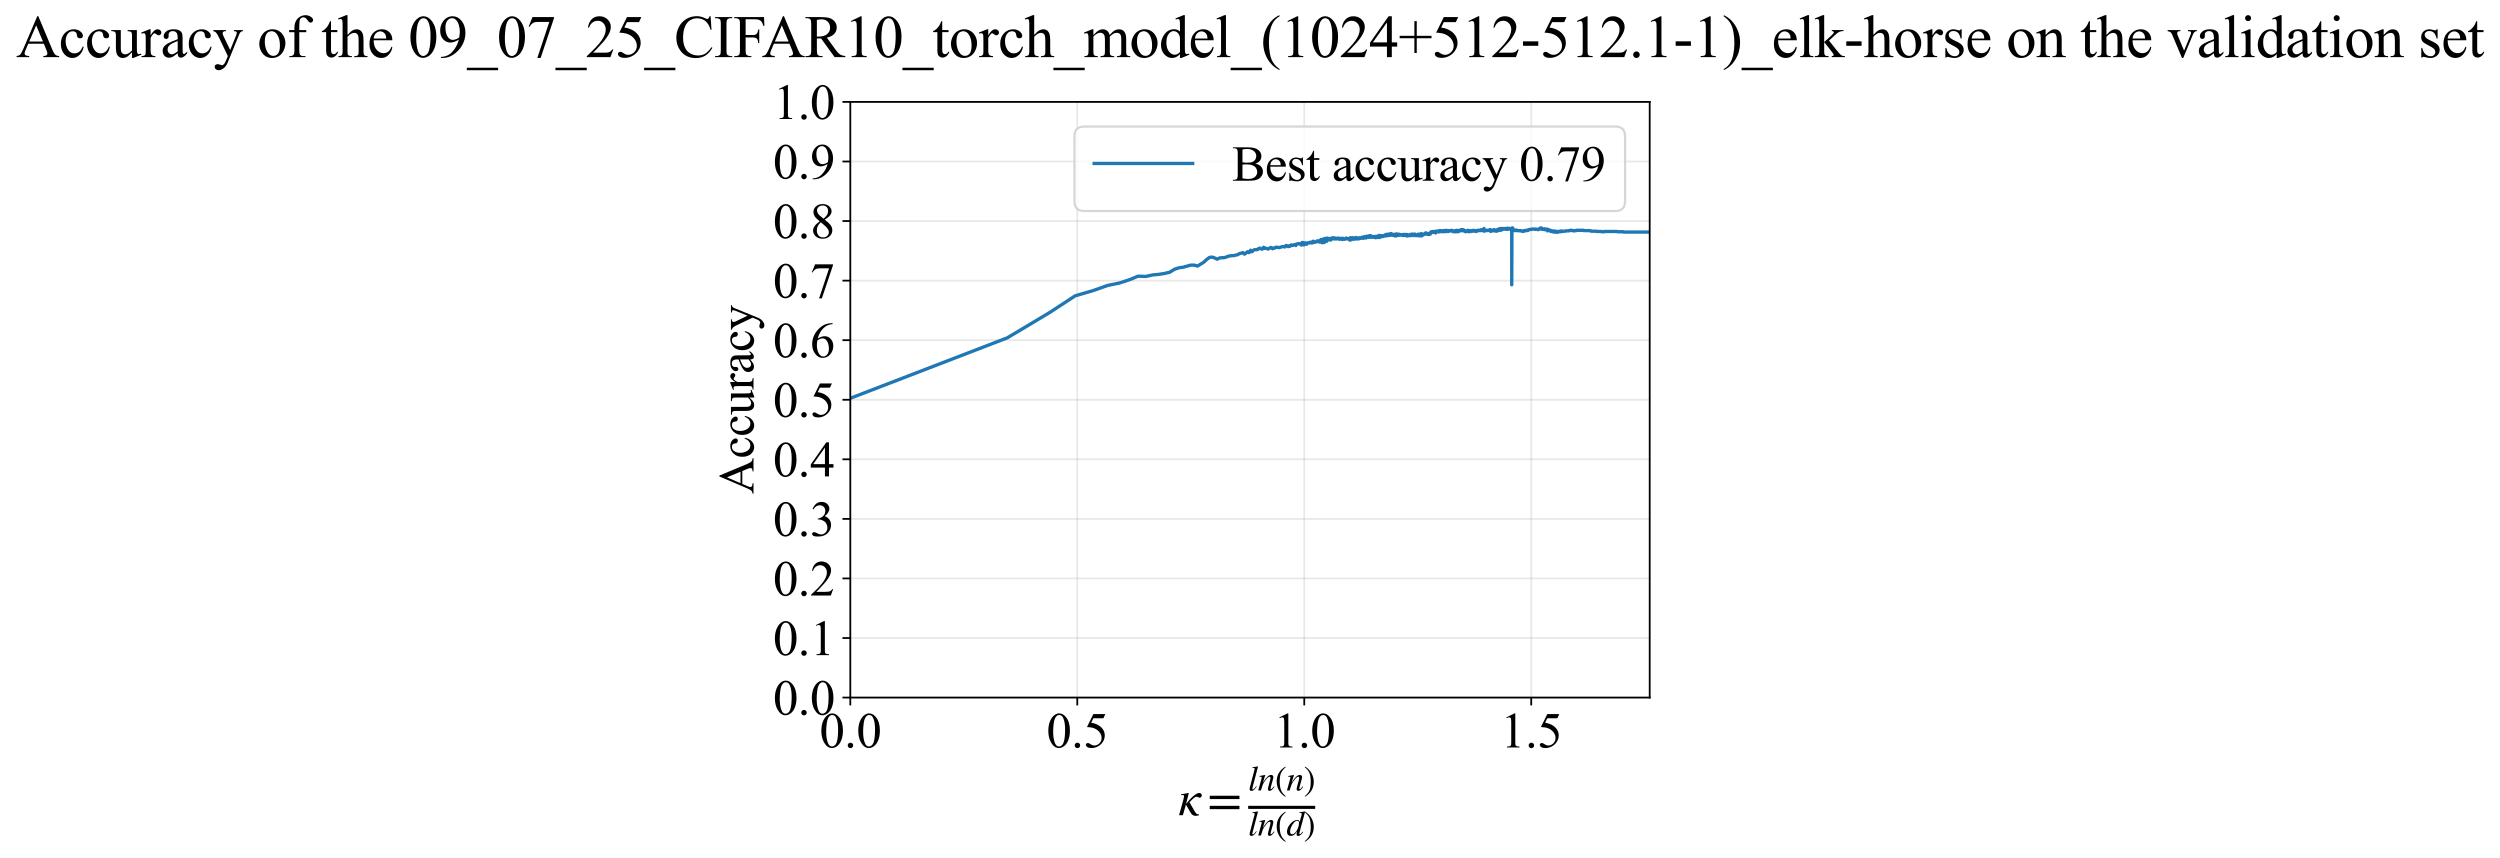 <?xml version="1.0" encoding="utf-8" standalone="no"?>
<!DOCTYPE svg PUBLIC "-//W3C//DTD SVG 1.1//EN"
  "http://www.w3.org/Graphics/SVG/1.1/DTD/svg11.dtd">
<svg xmlns:xlink="http://www.w3.org/1999/xlink" width="1116.852pt" height="383.266pt" viewBox="0 0 1116.852 383.266" xmlns="http://www.w3.org/2000/svg" version="1.1">
 <defs>
  <style type="text/css">*{stroke-linejoin: round; stroke-linecap: butt}</style>
 </defs>
 <g id="figure_1">
  <g id="patch_1">
   <path d="M 0 383.266 
L 1116.852 383.266 
L 1116.852 0 
L 0 0 
z
" style="fill: #ffffff"/>
  </g>
  <g id="axes_1">
   <g id="patch_2">
    <path d="M 379.866 311.644 
L 736.986 311.644 
L 736.986 45.532 
L 379.866 45.532 
z
" style="fill: #ffffff"/>
   </g>
   <g id="matplotlib.axis_1">
    <g id="xtick_1">
     <g id="line2d_1">
      <path d="M 379.866 311.644 
L 379.866 45.532 
" clip-path="url(#p9a5c825c39)" style="fill: none; stroke: #b0b0b0; stroke-opacity: 0.3; stroke-width: 0.8; stroke-linecap: square"/>
     </g>
     <g id="line2d_2">
      <defs>
       <path id="m3b759dc65b" d="M 0 0 
L 0 3.5 
" style="stroke: #000000; stroke-width: 0.8"/>
      </defs>
      <g>
       <use xlink:href="#m3b759dc65b" x="379.866" y="311.644" style="stroke: #000000; stroke-width: 0.8"/>
      </g>
     </g>
     <g id="text_1">
      <!-- 0.0 -->
      <g transform="translate(366.116 333.92) scale(0.22 -0.22)">
       <defs>
        <path id="TimesNewRomanPSMT-30" d="M 231 2094 
Q 231 2819 450 3342 
Q 669 3866 1031 4122 
Q 1313 4325 1613 4325 
Q 2100 4325 2488 3828 
Q 2972 3213 2972 2159 
Q 2972 1422 2759 906 
Q 2547 391 2217 158 
Q 1888 -75 1581 -75 
Q 975 -75 572 641 
Q 231 1244 231 2094 
z
M 844 2016 
Q 844 1141 1059 588 
Q 1238 122 1591 122 
Q 1759 122 1940 273 
Q 2122 425 2216 781 
Q 2359 1319 2359 2297 
Q 2359 3022 2209 3506 
Q 2097 3866 1919 4016 
Q 1791 4119 1609 4119 
Q 1397 4119 1231 3928 
Q 1006 3669 925 3112 
Q 844 2556 844 2016 
z
" transform="scale(0.016)"/>
        <path id="TimesNewRomanPSMT-2e" d="M 800 606 
Q 947 606 1047 504 
Q 1147 403 1147 259 
Q 1147 116 1045 14 
Q 944 -88 800 -88 
Q 656 -88 554 14 
Q 453 116 453 259 
Q 453 406 554 506 
Q 656 606 800 606 
z
" transform="scale(0.016)"/>
       </defs>
       <use xlink:href="#TimesNewRomanPSMT-30"/>
       <use xlink:href="#TimesNewRomanPSMT-2e" transform="translate(50 0)"/>
       <use xlink:href="#TimesNewRomanPSMT-30" transform="translate(75 0)"/>
      </g>
     </g>
    </g>
    <g id="xtick_2">
     <g id="line2d_3">
      <path d="M 481.265 311.644 
L 481.265 45.532 
" clip-path="url(#p9a5c825c39)" style="fill: none; stroke: #b0b0b0; stroke-opacity: 0.3; stroke-width: 0.8; stroke-linecap: square"/>
     </g>
     <g id="line2d_4">
      <g>
       <use xlink:href="#m3b759dc65b" x="481.265" y="311.644" style="stroke: #000000; stroke-width: 0.8"/>
      </g>
     </g>
     <g id="text_2">
      <!-- 0.5 -->
      <g transform="translate(467.515 333.92) scale(0.22 -0.22)">
       <defs>
        <path id="TimesNewRomanPSMT-35" d="M 2778 4238 
L 2534 3706 
L 1259 3706 
L 981 3138 
Q 1809 3016 2294 2522 
Q 2709 2097 2709 1522 
Q 2709 1188 2573 903 
Q 2438 619 2231 419 
Q 2025 219 1772 97 
Q 1413 -75 1034 -75 
Q 653 -75 479 54 
Q 306 184 306 341 
Q 306 428 378 495 
Q 450 563 559 563 
Q 641 563 702 538 
Q 763 513 909 409 
Q 1144 247 1384 247 
Q 1750 247 2026 523 
Q 2303 800 2303 1197 
Q 2303 1581 2056 1914 
Q 1809 2247 1375 2428 
Q 1034 2569 447 2591 
L 1259 4238 
L 2778 4238 
z
" transform="scale(0.016)"/>
       </defs>
       <use xlink:href="#TimesNewRomanPSMT-30"/>
       <use xlink:href="#TimesNewRomanPSMT-2e" transform="translate(50 0)"/>
       <use xlink:href="#TimesNewRomanPSMT-35" transform="translate(75 0)"/>
      </g>
     </g>
    </g>
    <g id="xtick_3">
     <g id="line2d_5">
      <path d="M 582.664 311.644 
L 582.664 45.532 
" clip-path="url(#p9a5c825c39)" style="fill: none; stroke: #b0b0b0; stroke-opacity: 0.3; stroke-width: 0.8; stroke-linecap: square"/>
     </g>
     <g id="line2d_6">
      <g>
       <use xlink:href="#m3b759dc65b" x="582.664" y="311.644" style="stroke: #000000; stroke-width: 0.8"/>
      </g>
     </g>
     <g id="text_3">
      <!-- 1.0 -->
      <g transform="translate(568.914 333.92) scale(0.22 -0.22)">
       <defs>
        <path id="TimesNewRomanPSMT-31" d="M 750 3822 
L 1781 4325 
L 1884 4325 
L 1884 747 
Q 1884 391 1914 303 
Q 1944 216 2037 169 
Q 2131 122 2419 116 
L 2419 0 
L 825 0 
L 825 116 
Q 1125 122 1212 167 
Q 1300 213 1334 289 
Q 1369 366 1369 747 
L 1369 3034 
Q 1369 3497 1338 3628 
Q 1316 3728 1258 3775 
Q 1200 3822 1119 3822 
Q 1003 3822 797 3725 
L 750 3822 
z
" transform="scale(0.016)"/>
       </defs>
       <use xlink:href="#TimesNewRomanPSMT-31"/>
       <use xlink:href="#TimesNewRomanPSMT-2e" transform="translate(50 0)"/>
       <use xlink:href="#TimesNewRomanPSMT-30" transform="translate(75 0)"/>
      </g>
     </g>
    </g>
    <g id="xtick_4">
     <g id="line2d_7">
      <path d="M 684.063 311.644 
L 684.063 45.532 
" clip-path="url(#p9a5c825c39)" style="fill: none; stroke: #b0b0b0; stroke-opacity: 0.3; stroke-width: 0.8; stroke-linecap: square"/>
     </g>
     <g id="line2d_8">
      <g>
       <use xlink:href="#m3b759dc65b" x="684.063" y="311.644" style="stroke: #000000; stroke-width: 0.8"/>
      </g>
     </g>
     <g id="text_4">
      <!-- 1.5 -->
      <g transform="translate(670.313 333.92) scale(0.22 -0.22)">
       <use xlink:href="#TimesNewRomanPSMT-31"/>
       <use xlink:href="#TimesNewRomanPSMT-2e" transform="translate(50 0)"/>
       <use xlink:href="#TimesNewRomanPSMT-35" transform="translate(75 0)"/>
      </g>
     </g>
    </g>
    <g id="text_5">
     <!-- $\kappa  = \frac{ln(n)}{ln(d)}$ -->
     <g transform="translate(526.416 364.186) scale(0.22 -0.22)">
      <defs>
       <path id="STIXGeneral-Italic-3ba" d="M 979 1440 
L 998 1446 
Q 1850 2541 2464 2790 
Q 2547 2822 2630 2822 
Q 2797 2822 2886 2736 
Q 2976 2650 2976 2522 
Q 2976 2387 2893 2307 
Q 2810 2227 2682 2227 
Q 2605 2227 2502 2288 
Q 2400 2349 2336 2349 
Q 2170 2349 1990 2205 
Q 1811 2061 1414 1645 
L 2042 544 
Q 2202 262 2310 182 
Q 2419 102 2624 102 
L 2624 0 
Q 2374 -83 2182 -83 
Q 1786 -83 1555 326 
L 960 1350 
L 576 0 
L 90 0 
L 640 1978 
Q 730 2317 730 2406 
Q 730 2560 518 2560 
L 339 2560 
L 339 2650 
Q 678 2694 1306 2822 
L 1325 2803 
L 979 1440 
z
" transform="scale(0.016)"/>
       <path id="STIXGeneral-Regular-3d" d="M 4077 2048 
L 307 2048 
L 307 2470 
L 4077 2470 
L 4077 2048 
z
M 4077 768 
L 307 768 
L 307 1190 
L 4077 1190 
L 4077 768 
z
" transform="scale(0.016)"/>
       <path id="STIXGeneral-Italic-6c" d="M 1786 4339 
L 806 595 
Q 755 410 755 320 
Q 755 205 864 205 
Q 1037 205 1293 570 
L 1453 794 
L 1542 730 
Q 1254 275 1046 102 
Q 838 -70 576 -70 
Q 262 -70 262 288 
Q 262 397 288 480 
L 1165 3834 
Q 1184 3898 1184 3955 
Q 1184 4096 870 4096 
L 755 4096 
L 755 4198 
Q 1203 4250 1747 4371 
L 1786 4339 
z
" transform="scale(0.016)"/>
       <path id="STIXGeneral-Italic-6e" d="M 2944 749 
L 3034 666 
Q 2707 218 2534 80 
Q 2362 -58 2138 -58 
Q 2010 -58 1923 28 
Q 1837 115 1837 288 
Q 1837 390 1939 768 
L 2221 1805 
Q 2310 2150 2310 2310 
Q 2310 2496 2157 2496 
Q 1971 2496 1750 2275 
Q 1530 2054 1210 1587 
Q 998 1274 899 1024 
Q 800 774 570 0 
L 90 0 
L 704 2240 
Q 717 2304 717 2349 
Q 717 2445 630 2480 
Q 544 2515 301 2522 
L 301 2624 
Q 550 2675 857 2729 
Q 1165 2784 1338 2822 
L 1363 2810 
L 934 1414 
Q 1408 2170 1753 2496 
Q 2099 2822 2413 2822 
Q 2611 2822 2720 2716 
Q 2829 2611 2829 2432 
Q 2829 2272 2765 2048 
L 2406 749 
Q 2317 429 2317 358 
Q 2317 243 2419 243 
Q 2541 243 2810 582 
Q 2854 634 2944 749 
z
" transform="scale(0.016)"/>
       <path id="STIXGeneral-Regular-28" d="M 1946 -1030 
L 1869 -1133 
Q 1126 -710 716 32 
Q 307 774 307 1613 
Q 307 3386 1888 4326 
L 1946 4224 
Q 1293 3667 1075 3126 
Q 858 2586 858 1632 
Q 858 685 1082 96 
Q 1306 -493 1946 -1030 
z
" transform="scale(0.016)"/>
       <path id="STIXGeneral-Regular-29" d="M 186 4224 
L 262 4326 
Q 992 3891 1408 3148 
Q 1824 2406 1824 1581 
Q 1824 -166 243 -1133 
L 186 -1030 
Q 845 -486 1059 54 
Q 1274 595 1274 1562 
Q 1274 2534 1059 3120 
Q 845 3706 186 4224 
z
" transform="scale(0.016)"/>
       <path id="STIXGeneral-Italic-64" d="M 3334 4371 
L 3373 4333 
L 3123 3360 
L 2739 1958 
Q 2323 429 2323 384 
Q 2323 256 2438 256 
Q 2522 256 2614 336 
Q 2707 416 2963 710 
L 3040 646 
Q 2547 -83 2099 -83 
Q 1978 -83 1907 -6 
Q 1837 70 1837 205 
Q 1837 397 1920 774 
Q 1645 307 1379 118 
Q 1114 -70 781 -70 
Q 461 -70 278 125 
Q 96 320 96 678 
Q 96 1440 713 2131 
Q 1331 2822 1965 2822 
Q 2163 2822 2256 2732 
Q 2349 2643 2381 2451 
L 2387 2451 
L 2675 3494 
Q 2765 3808 2765 3949 
Q 2765 4051 2694 4076 
Q 2624 4102 2355 4115 
L 2355 4224 
Q 2848 4269 3334 4371 
z
M 2278 2310 
Q 2278 2477 2185 2576 
Q 2093 2675 1978 2675 
Q 1677 2675 1395 2381 
Q 1075 2042 864 1571 
Q 653 1101 653 704 
Q 653 486 752 361 
Q 851 237 1024 237 
Q 1312 237 1606 550 
Q 1901 864 2089 1350 
Q 2278 1837 2278 2310 
z
" transform="scale(0.016)"/>
      </defs>
      <use xlink:href="#STIXGeneral-Italic-3ba" transform="translate(0 0.003)"/>
      <use xlink:href="#STIXGeneral-Regular-3d" transform="translate(58.84 0.003)"/>
      <use xlink:href="#STIXGeneral-Italic-6c" transform="translate(141.78 50.192) scale(0.7)"/>
      <use xlink:href="#STIXGeneral-Italic-6e" transform="translate(161.24 50.192) scale(0.7)"/>
      <use xlink:href="#STIXGeneral-Regular-28" transform="translate(196.24 50.192) scale(0.7)"/>
      <use xlink:href="#STIXGeneral-Italic-6e" transform="translate(219.55 50.192) scale(0.7)"/>
      <use xlink:href="#STIXGeneral-Regular-29" transform="translate(254.55 50.192) scale(0.7)"/>
      <use xlink:href="#STIXGeneral-Italic-6c" transform="translate(141.78 -41.258) scale(0.7)"/>
      <use xlink:href="#STIXGeneral-Italic-6e" transform="translate(161.24 -41.258) scale(0.7)"/>
      <use xlink:href="#STIXGeneral-Regular-28" transform="translate(196.24 -41.258) scale(0.7)"/>
      <use xlink:href="#STIXGeneral-Italic-64" transform="translate(219.55 -41.258) scale(0.7)"/>
      <use xlink:href="#STIXGeneral-Regular-29" transform="translate(254.55 -41.258) scale(0.7)"/>
      <path d="M 141.78 12.8 
L 141.78 19.05 
L 277.86 19.05 
L 277.86 12.8 
L 141.78 12.8 
z
"/>
     </g>
    </g>
   </g>
   <g id="matplotlib.axis_2">
    <g id="ytick_1">
     <g id="line2d_9">
      <path d="M 379.866 311.644 
L 736.986 311.644 
" clip-path="url(#p9a5c825c39)" style="fill: none; stroke: #b0b0b0; stroke-opacity: 0.3; stroke-width: 0.8; stroke-linecap: square"/>
     </g>
     <g id="line2d_10">
      <defs>
       <path id="mc44200a29a" d="M 0 0 
L -3.5 0 
" style="stroke: #000000; stroke-width: 0.8"/>
      </defs>
      <g>
       <use xlink:href="#mc44200a29a" x="379.866" y="311.644" style="stroke: #000000; stroke-width: 0.8"/>
      </g>
     </g>
     <g id="text_6">
      <!-- 0.0 -->
      <g transform="translate(345.366 319.282) scale(0.22 -0.22)">
       <use xlink:href="#TimesNewRomanPSMT-30"/>
       <use xlink:href="#TimesNewRomanPSMT-2e" transform="translate(50 0)"/>
       <use xlink:href="#TimesNewRomanPSMT-30" transform="translate(75 0)"/>
      </g>
     </g>
    </g>
    <g id="ytick_2">
     <g id="line2d_11">
      <path d="M 379.866 285.032 
L 736.986 285.032 
" clip-path="url(#p9a5c825c39)" style="fill: none; stroke: #b0b0b0; stroke-opacity: 0.3; stroke-width: 0.8; stroke-linecap: square"/>
     </g>
     <g id="line2d_12">
      <g>
       <use xlink:href="#mc44200a29a" x="379.866" y="285.032" style="stroke: #000000; stroke-width: 0.8"/>
      </g>
     </g>
     <g id="text_7">
      <!-- 0.1 -->
      <g transform="translate(345.366 292.67) scale(0.22 -0.22)">
       <use xlink:href="#TimesNewRomanPSMT-30"/>
       <use xlink:href="#TimesNewRomanPSMT-2e" transform="translate(50 0)"/>
       <use xlink:href="#TimesNewRomanPSMT-31" transform="translate(75 0)"/>
      </g>
     </g>
    </g>
    <g id="ytick_3">
     <g id="line2d_13">
      <path d="M 379.866 258.421 
L 736.986 258.421 
" clip-path="url(#p9a5c825c39)" style="fill: none; stroke: #b0b0b0; stroke-opacity: 0.3; stroke-width: 0.8; stroke-linecap: square"/>
     </g>
     <g id="line2d_14">
      <g>
       <use xlink:href="#mc44200a29a" x="379.866" y="258.421" style="stroke: #000000; stroke-width: 0.8"/>
      </g>
     </g>
     <g id="text_8">
      <!-- 0.2 -->
      <g transform="translate(345.366 266.059) scale(0.22 -0.22)">
       <defs>
        <path id="TimesNewRomanPSMT-32" d="M 2934 816 
L 2638 0 
L 138 0 
L 138 116 
Q 1241 1122 1691 1759 
Q 2141 2397 2141 2925 
Q 2141 3328 1894 3587 
Q 1647 3847 1303 3847 
Q 991 3847 742 3664 
Q 494 3481 375 3128 
L 259 3128 
Q 338 3706 661 4015 
Q 984 4325 1469 4325 
Q 1984 4325 2329 3994 
Q 2675 3663 2675 3213 
Q 2675 2891 2525 2569 
Q 2294 2063 1775 1497 
Q 997 647 803 472 
L 1909 472 
Q 2247 472 2383 497 
Q 2519 522 2628 598 
Q 2738 675 2819 816 
L 2934 816 
z
" transform="scale(0.016)"/>
       </defs>
       <use xlink:href="#TimesNewRomanPSMT-30"/>
       <use xlink:href="#TimesNewRomanPSMT-2e" transform="translate(50 0)"/>
       <use xlink:href="#TimesNewRomanPSMT-32" transform="translate(75 0)"/>
      </g>
     </g>
    </g>
    <g id="ytick_4">
     <g id="line2d_15">
      <path d="M 379.866 231.81 
L 736.986 231.81 
" clip-path="url(#p9a5c825c39)" style="fill: none; stroke: #b0b0b0; stroke-opacity: 0.3; stroke-width: 0.8; stroke-linecap: square"/>
     </g>
     <g id="line2d_16">
      <g>
       <use xlink:href="#mc44200a29a" x="379.866" y="231.81" style="stroke: #000000; stroke-width: 0.8"/>
      </g>
     </g>
     <g id="text_9">
      <!-- 0.3 -->
      <g transform="translate(345.366 239.448) scale(0.22 -0.22)">
       <defs>
        <path id="TimesNewRomanPSMT-33" d="M 325 3431 
Q 506 3859 782 4092 
Q 1059 4325 1472 4325 
Q 1981 4325 2253 3994 
Q 2459 3747 2459 3466 
Q 2459 3003 1878 2509 
Q 2269 2356 2469 2072 
Q 2669 1788 2669 1403 
Q 2669 853 2319 450 
Q 1863 -75 997 -75 
Q 569 -75 414 31 
Q 259 138 259 259 
Q 259 350 332 419 
Q 406 488 509 488 
Q 588 488 669 463 
Q 722 447 909 348 
Q 1097 250 1169 231 
Q 1284 197 1416 197 
Q 1734 197 1970 444 
Q 2206 691 2206 1028 
Q 2206 1275 2097 1509 
Q 2016 1684 1919 1775 
Q 1784 1900 1550 2001 
Q 1316 2103 1072 2103 
L 972 2103 
L 972 2197 
Q 1219 2228 1467 2375 
Q 1716 2522 1828 2728 
Q 1941 2934 1941 3181 
Q 1941 3503 1739 3701 
Q 1538 3900 1238 3900 
Q 753 3900 428 3381 
L 325 3431 
z
" transform="scale(0.016)"/>
       </defs>
       <use xlink:href="#TimesNewRomanPSMT-30"/>
       <use xlink:href="#TimesNewRomanPSMT-2e" transform="translate(50 0)"/>
       <use xlink:href="#TimesNewRomanPSMT-33" transform="translate(75 0)"/>
      </g>
     </g>
    </g>
    <g id="ytick_5">
     <g id="line2d_17">
      <path d="M 379.866 205.199 
L 736.986 205.199 
" clip-path="url(#p9a5c825c39)" style="fill: none; stroke: #b0b0b0; stroke-opacity: 0.3; stroke-width: 0.8; stroke-linecap: square"/>
     </g>
     <g id="line2d_18">
      <g>
       <use xlink:href="#mc44200a29a" x="379.866" y="205.199" style="stroke: #000000; stroke-width: 0.8"/>
      </g>
     </g>
     <g id="text_10">
      <!-- 0.4 -->
      <g transform="translate(345.366 212.837) scale(0.22 -0.22)">
       <defs>
        <path id="TimesNewRomanPSMT-34" d="M 2978 1563 
L 2978 1119 
L 2409 1119 
L 2409 0 
L 1894 0 
L 1894 1119 
L 100 1119 
L 100 1519 
L 2066 4325 
L 2409 4325 
L 2409 1563 
L 2978 1563 
z
M 1894 1563 
L 1894 3666 
L 406 1563 
L 1894 1563 
z
" transform="scale(0.016)"/>
       </defs>
       <use xlink:href="#TimesNewRomanPSMT-30"/>
       <use xlink:href="#TimesNewRomanPSMT-2e" transform="translate(50 0)"/>
       <use xlink:href="#TimesNewRomanPSMT-34" transform="translate(75 0)"/>
      </g>
     </g>
    </g>
    <g id="ytick_6">
     <g id="line2d_19">
      <path d="M 379.866 178.588 
L 736.986 178.588 
" clip-path="url(#p9a5c825c39)" style="fill: none; stroke: #b0b0b0; stroke-opacity: 0.3; stroke-width: 0.8; stroke-linecap: square"/>
     </g>
     <g id="line2d_20">
      <g>
       <use xlink:href="#mc44200a29a" x="379.866" y="178.588" style="stroke: #000000; stroke-width: 0.8"/>
      </g>
     </g>
     <g id="text_11">
      <!-- 0.5 -->
      <g transform="translate(345.366 186.226) scale(0.22 -0.22)">
       <use xlink:href="#TimesNewRomanPSMT-30"/>
       <use xlink:href="#TimesNewRomanPSMT-2e" transform="translate(50 0)"/>
       <use xlink:href="#TimesNewRomanPSMT-35" transform="translate(75 0)"/>
      </g>
     </g>
    </g>
    <g id="ytick_7">
     <g id="line2d_21">
      <path d="M 379.866 151.976 
L 736.986 151.976 
" clip-path="url(#p9a5c825c39)" style="fill: none; stroke: #b0b0b0; stroke-opacity: 0.3; stroke-width: 0.8; stroke-linecap: square"/>
     </g>
     <g id="line2d_22">
      <g>
       <use xlink:href="#mc44200a29a" x="379.866" y="151.976" style="stroke: #000000; stroke-width: 0.8"/>
      </g>
     </g>
     <g id="text_12">
      <!-- 0.6 -->
      <g transform="translate(345.366 159.614) scale(0.22 -0.22)">
       <defs>
        <path id="TimesNewRomanPSMT-36" d="M 2869 4325 
L 2869 4209 
Q 2456 4169 2195 4045 
Q 1934 3922 1679 3669 
Q 1425 3416 1258 3105 
Q 1091 2794 978 2366 
Q 1428 2675 1881 2675 
Q 2316 2675 2634 2325 
Q 2953 1975 2953 1425 
Q 2953 894 2631 456 
Q 2244 -75 1606 -75 
Q 1172 -75 869 213 
Q 275 772 275 1663 
Q 275 2231 503 2743 
Q 731 3256 1154 3653 
Q 1578 4050 1965 4187 
Q 2353 4325 2688 4325 
L 2869 4325 
z
M 925 2138 
Q 869 1716 869 1456 
Q 869 1156 980 804 
Q 1091 453 1309 247 
Q 1469 100 1697 100 
Q 1969 100 2183 356 
Q 2397 613 2397 1088 
Q 2397 1622 2184 2012 
Q 1972 2403 1581 2403 
Q 1463 2403 1327 2353 
Q 1191 2303 925 2138 
z
" transform="scale(0.016)"/>
       </defs>
       <use xlink:href="#TimesNewRomanPSMT-30"/>
       <use xlink:href="#TimesNewRomanPSMT-2e" transform="translate(50 0)"/>
       <use xlink:href="#TimesNewRomanPSMT-36" transform="translate(75 0)"/>
      </g>
     </g>
    </g>
    <g id="ytick_8">
     <g id="line2d_23">
      <path d="M 379.866 125.365 
L 736.986 125.365 
" clip-path="url(#p9a5c825c39)" style="fill: none; stroke: #b0b0b0; stroke-opacity: 0.3; stroke-width: 0.8; stroke-linecap: square"/>
     </g>
     <g id="line2d_24">
      <g>
       <use xlink:href="#mc44200a29a" x="379.866" y="125.365" style="stroke: #000000; stroke-width: 0.8"/>
      </g>
     </g>
     <g id="text_13">
      <!-- 0.7 -->
      <g transform="translate(345.366 133.003) scale(0.22 -0.22)">
       <defs>
        <path id="TimesNewRomanPSMT-37" d="M 644 4238 
L 2916 4238 
L 2916 4119 
L 1503 -88 
L 1153 -88 
L 2419 3728 
L 1253 3728 
Q 900 3728 750 3644 
Q 488 3500 328 3200 
L 238 3234 
L 644 4238 
z
" transform="scale(0.016)"/>
       </defs>
       <use xlink:href="#TimesNewRomanPSMT-30"/>
       <use xlink:href="#TimesNewRomanPSMT-2e" transform="translate(50 0)"/>
       <use xlink:href="#TimesNewRomanPSMT-37" transform="translate(75 0)"/>
      </g>
     </g>
    </g>
    <g id="ytick_9">
     <g id="line2d_25">
      <path d="M 379.866 98.754 
L 736.986 98.754 
" clip-path="url(#p9a5c825c39)" style="fill: none; stroke: #b0b0b0; stroke-opacity: 0.3; stroke-width: 0.8; stroke-linecap: square"/>
     </g>
     <g id="line2d_26">
      <g>
       <use xlink:href="#mc44200a29a" x="379.866" y="98.754" style="stroke: #000000; stroke-width: 0.8"/>
      </g>
     </g>
     <g id="text_14">
      <!-- 0.8 -->
      <g transform="translate(345.366 106.392) scale(0.22 -0.22)">
       <defs>
        <path id="TimesNewRomanPSMT-38" d="M 1228 2134 
Q 725 2547 579 2797 
Q 434 3047 434 3316 
Q 434 3728 753 4026 
Q 1072 4325 1600 4325 
Q 2113 4325 2425 4047 
Q 2738 3769 2738 3413 
Q 2738 3175 2569 2928 
Q 2400 2681 1866 2347 
Q 2416 1922 2594 1678 
Q 2831 1359 2831 1006 
Q 2831 559 2490 242 
Q 2150 -75 1597 -75 
Q 994 -75 656 303 
Q 388 606 388 966 
Q 388 1247 577 1523 
Q 766 1800 1228 2134 
z
M 1719 2469 
Q 2094 2806 2194 3001 
Q 2294 3197 2294 3444 
Q 2294 3772 2109 3958 
Q 1925 4144 1606 4144 
Q 1288 4144 1088 3959 
Q 888 3775 888 3528 
Q 888 3366 970 3203 
Q 1053 3041 1206 2894 
L 1719 2469 
z
M 1375 2016 
Q 1116 1797 991 1539 
Q 866 1281 866 981 
Q 866 578 1086 336 
Q 1306 94 1647 94 
Q 1984 94 2187 284 
Q 2391 475 2391 747 
Q 2391 972 2272 1150 
Q 2050 1481 1375 2016 
z
" transform="scale(0.016)"/>
       </defs>
       <use xlink:href="#TimesNewRomanPSMT-30"/>
       <use xlink:href="#TimesNewRomanPSMT-2e" transform="translate(50 0)"/>
       <use xlink:href="#TimesNewRomanPSMT-38" transform="translate(75 0)"/>
      </g>
     </g>
    </g>
    <g id="ytick_10">
     <g id="line2d_27">
      <path d="M 379.866 72.143 
L 736.986 72.143 
" clip-path="url(#p9a5c825c39)" style="fill: none; stroke: #b0b0b0; stroke-opacity: 0.3; stroke-width: 0.8; stroke-linecap: square"/>
     </g>
     <g id="line2d_28">
      <g>
       <use xlink:href="#mc44200a29a" x="379.866" y="72.143" style="stroke: #000000; stroke-width: 0.8"/>
      </g>
     </g>
     <g id="text_15">
      <!-- 0.9 -->
      <g transform="translate(345.366 79.781) scale(0.22 -0.22)">
       <defs>
        <path id="TimesNewRomanPSMT-39" d="M 338 -88 
L 338 28 
Q 744 34 1094 217 
Q 1444 400 1770 856 
Q 2097 1313 2225 1859 
Q 1734 1544 1338 1544 
Q 891 1544 572 1889 
Q 253 2234 253 2806 
Q 253 3363 572 3797 
Q 956 4325 1575 4325 
Q 2097 4325 2469 3894 
Q 2925 3359 2925 2575 
Q 2925 1869 2578 1258 
Q 2231 647 1613 244 
Q 1109 -88 516 -88 
L 338 -88 
z
M 2275 2091 
Q 2331 2497 2331 2741 
Q 2331 3044 2228 3395 
Q 2125 3747 1936 3934 
Q 1747 4122 1506 4122 
Q 1228 4122 1018 3872 
Q 809 3622 809 3128 
Q 809 2469 1088 2097 
Q 1291 1828 1588 1828 
Q 1731 1828 1928 1897 
Q 2125 1966 2275 2091 
z
" transform="scale(0.016)"/>
       </defs>
       <use xlink:href="#TimesNewRomanPSMT-30"/>
       <use xlink:href="#TimesNewRomanPSMT-2e" transform="translate(50 0)"/>
       <use xlink:href="#TimesNewRomanPSMT-39" transform="translate(75 0)"/>
      </g>
     </g>
    </g>
    <g id="ytick_11">
     <g id="line2d_29">
      <path d="M 379.866 45.532 
L 736.986 45.532 
" clip-path="url(#p9a5c825c39)" style="fill: none; stroke: #b0b0b0; stroke-opacity: 0.3; stroke-width: 0.8; stroke-linecap: square"/>
     </g>
     <g id="line2d_30">
      <g>
       <use xlink:href="#mc44200a29a" x="379.866" y="45.532" style="stroke: #000000; stroke-width: 0.8"/>
      </g>
     </g>
     <g id="text_16">
      <!-- 1.0 -->
      <g transform="translate(345.366 53.17) scale(0.22 -0.22)">
       <use xlink:href="#TimesNewRomanPSMT-31"/>
       <use xlink:href="#TimesNewRomanPSMT-2e" transform="translate(50 0)"/>
       <use xlink:href="#TimesNewRomanPSMT-30" transform="translate(75 0)"/>
      </g>
     </g>
    </g>
    <g id="text_17">
     <!-- Accuracy -->
     <g transform="translate(336.619 220.726) rotate(-90) scale(0.22 -0.22)">
      <defs>
       <path id="TimesNewRomanPSMT-41" d="M 2928 1419 
L 1288 1419 
L 1000 750 
Q 894 503 894 381 
Q 894 284 986 211 
Q 1078 138 1384 116 
L 1384 0 
L 50 0 
L 50 116 
Q 316 163 394 238 
Q 553 388 747 847 
L 2238 4334 
L 2347 4334 
L 3822 809 
Q 4000 384 4145 257 
Q 4291 131 4550 116 
L 4550 0 
L 2878 0 
L 2878 116 
Q 3131 128 3220 200 
Q 3309 272 3309 375 
Q 3309 513 3184 809 
L 2928 1419 
z
M 2841 1650 
L 2122 3363 
L 1384 1650 
L 2841 1650 
z
" transform="scale(0.016)"/>
       <path id="TimesNewRomanPSMT-63" d="M 2631 1088 
Q 2516 522 2178 217 
Q 1841 -88 1431 -88 
Q 944 -88 581 321 
Q 219 731 219 1428 
Q 219 2103 620 2525 
Q 1022 2947 1584 2947 
Q 2006 2947 2278 2723 
Q 2550 2500 2550 2259 
Q 2550 2141 2473 2067 
Q 2397 1994 2259 1994 
Q 2075 1994 1981 2113 
Q 1928 2178 1911 2362 
Q 1894 2547 1784 2644 
Q 1675 2738 1481 2738 
Q 1169 2738 978 2506 
Q 725 2200 725 1697 
Q 725 1184 976 792 
Q 1228 400 1656 400 
Q 1963 400 2206 609 
Q 2378 753 2541 1131 
L 2631 1088 
z
" transform="scale(0.016)"/>
       <path id="TimesNewRomanPSMT-75" d="M 2709 2863 
L 2709 1128 
Q 2709 631 2732 520 
Q 2756 409 2807 365 
Q 2859 322 2928 322 
Q 3025 322 3147 375 
L 3191 266 
L 2334 -88 
L 2194 -88 
L 2194 519 
Q 1825 119 1631 15 
Q 1438 -88 1222 -88 
Q 981 -88 804 51 
Q 628 191 559 409 
Q 491 628 491 1028 
L 491 2306 
Q 491 2509 447 2587 
Q 403 2666 317 2708 
Q 231 2750 6 2747 
L 6 2863 
L 1009 2863 
L 1009 947 
Q 1009 547 1148 422 
Q 1288 297 1484 297 
Q 1619 297 1789 381 
Q 1959 466 2194 703 
L 2194 2325 
Q 2194 2569 2105 2655 
Q 2016 2741 1734 2747 
L 1734 2863 
L 2709 2863 
z
" transform="scale(0.016)"/>
       <path id="TimesNewRomanPSMT-72" d="M 1038 2947 
L 1038 2303 
Q 1397 2947 1775 2947 
Q 1947 2947 2059 2842 
Q 2172 2738 2172 2600 
Q 2172 2478 2090 2393 
Q 2009 2309 1897 2309 
Q 1788 2309 1652 2417 
Q 1516 2525 1450 2525 
Q 1394 2525 1328 2463 
Q 1188 2334 1038 2041 
L 1038 669 
Q 1038 431 1097 309 
Q 1138 225 1241 169 
Q 1344 113 1538 113 
L 1538 0 
L 72 0 
L 72 113 
Q 291 113 397 181 
Q 475 231 506 341 
Q 522 394 522 644 
L 522 1753 
Q 522 2253 501 2348 
Q 481 2444 426 2487 
Q 372 2531 291 2531 
Q 194 2531 72 2484 
L 41 2597 
L 906 2947 
L 1038 2947 
z
" transform="scale(0.016)"/>
       <path id="TimesNewRomanPSMT-61" d="M 1822 413 
Q 1381 72 1269 19 
Q 1100 -59 909 -59 
Q 613 -59 420 144 
Q 228 347 228 678 
Q 228 888 322 1041 
Q 450 1253 767 1440 
Q 1084 1628 1822 1897 
L 1822 2009 
Q 1822 2438 1686 2597 
Q 1550 2756 1291 2756 
Q 1094 2756 978 2650 
Q 859 2544 859 2406 
L 866 2225 
Q 866 2081 792 2003 
Q 719 1925 600 1925 
Q 484 1925 411 2006 
Q 338 2088 338 2228 
Q 338 2497 613 2722 
Q 888 2947 1384 2947 
Q 1766 2947 2009 2819 
Q 2194 2722 2281 2516 
Q 2338 2381 2338 1966 
L 2338 994 
Q 2338 584 2353 492 
Q 2369 400 2405 369 
Q 2441 338 2488 338 
Q 2538 338 2575 359 
Q 2641 400 2828 588 
L 2828 413 
Q 2478 -56 2159 -56 
Q 2006 -56 1915 50 
Q 1825 156 1822 413 
z
M 1822 616 
L 1822 1706 
Q 1350 1519 1213 1441 
Q 966 1303 859 1153 
Q 753 1003 753 825 
Q 753 600 887 451 
Q 1022 303 1197 303 
Q 1434 303 1822 616 
z
" transform="scale(0.016)"/>
       <path id="TimesNewRomanPSMT-79" d="M 38 2863 
L 1372 2863 
L 1372 2747 
L 1306 2747 
Q 1166 2747 1095 2686 
Q 1025 2625 1025 2534 
Q 1025 2413 1128 2197 
L 1825 753 
L 2466 2334 
Q 2519 2463 2519 2588 
Q 2519 2644 2497 2672 
Q 2472 2706 2419 2726 
Q 2366 2747 2231 2747 
L 2231 2863 
L 3163 2863 
L 3163 2747 
Q 3047 2734 2984 2696 
Q 2922 2659 2847 2556 
Q 2819 2513 2741 2316 
L 1575 -541 
Q 1406 -956 1132 -1168 
Q 859 -1381 606 -1381 
Q 422 -1381 303 -1275 
Q 184 -1169 184 -1031 
Q 184 -900 270 -820 
Q 356 -741 506 -741 
Q 609 -741 788 -809 
Q 913 -856 944 -856 
Q 1038 -856 1148 -759 
Q 1259 -663 1372 -384 
L 1575 113 
L 547 2272 
Q 500 2369 397 2513 
Q 319 2622 269 2659 
Q 197 2709 38 2747 
L 38 2863 
z
" transform="scale(0.016)"/>
      </defs>
      <use xlink:href="#TimesNewRomanPSMT-41"/>
      <use xlink:href="#TimesNewRomanPSMT-63" transform="translate(72.217 0)"/>
      <use xlink:href="#TimesNewRomanPSMT-63" transform="translate(116.602 0)"/>
      <use xlink:href="#TimesNewRomanPSMT-75" transform="translate(160.986 0)"/>
      <use xlink:href="#TimesNewRomanPSMT-72" transform="translate(210.986 0)"/>
      <use xlink:href="#TimesNewRomanPSMT-61" transform="translate(244.287 0)"/>
      <use xlink:href="#TimesNewRomanPSMT-63" transform="translate(288.672 0)"/>
      <use xlink:href="#TimesNewRomanPSMT-79" transform="translate(333.057 0)"/>
     </g>
    </g>
   </g>
   <g id="line2d_31">
    <path d="M 379.866 177.922 
L 450.024 150.912 
L 468.942 139.602 
L 480.337 132.151 
L 488.517 129.756 
L 494.903 127.494 
L 500.141 126.43 
L 504.583 124.966 
L 508.438 123.369 
L 511.844 123.502 
L 514.894 122.837 
L 517.657 122.571 
L 520.18 122.172 
L 522.504 121.64 
L 524.656 120.309 
L 526.661 119.644 
L 528.537 119.378 
L 531.963 118.446 
L 533.536 118.446 
L 535.029 118.845 
L 537.804 117.116 
L 539.099 115.918 
L 540.339 114.987 
L 541.529 114.854 
L 542.672 115.253 
L 543.772 115.785 
L 544.832 115.253 
L 545.855 115.12 
L 546.843 115.12 
L 547.8 114.854 
L 548.726 114.454 
L 550.494 114.188 
L 551.34 114.188 
L 552.161 113.922 
L 552.961 113.789 
L 553.739 113.257 
L 554.497 113.124 
L 555.236 112.858 
L 555.957 113.523 
L 557.347 112.459 
L 558.018 112.858 
L 558.674 111.793 
L 559.316 112.459 
L 559.943 111.793 
L 560.558 111.527 
L 561.75 111.527 
L 562.328 110.995 
L 562.895 110.862 
L 563.451 111.261 
L 563.997 111.261 
L 564.533 110.463 
L 565.059 110.995 
L 565.576 110.862 
L 566.084 111.128 
L 566.584 111.261 
L 567.557 110.596 
L 568.032 110.596 
L 568.5 111.128 
L 568.96 110.862 
L 569.413 110.862 
L 569.859 110.463 
L 570.731 110.463 
L 571.157 110.596 
L 571.578 110.596 
L 572.804 110.197 
L 573.593 110.197 
L 573.98 110.33 
L 574.362 109.798 
L 574.739 109.664 
L 575.479 110.197 
L 575.842 109.798 
L 576.201 110.064 
L 576.905 109.398 
L 577.251 109.664 
L 577.593 109.531 
L 577.93 109.531 
L 578.264 109.265 
L 578.595 109.398 
L 578.921 109.664 
L 579.244 108.999 
L 579.564 108.999 
L 579.88 108.866 
L 580.192 108.866 
L 580.501 108.999 
L 580.807 108.866 
L 581.11 108.866 
L 581.41 109.531 
L 581.707 108.334 
L 582.001 108.334 
L 582.291 108.467 
L 582.579 109.398 
L 582.865 108.6 
L 583.147 108.467 
L 583.427 108.999 
L 583.704 109.132 
L 584.25 108.467 
L 584.519 108.467 
L 584.786 108.6 
L 585.051 108.467 
L 585.313 108.201 
L 585.831 108.201 
L 586.086 108.6 
L 586.339 108.068 
L 586.59 107.802 
L 586.839 107.802 
L 587.085 108.334 
L 587.573 108.068 
L 588.052 108.068 
L 588.289 107.669 
L 588.523 107.935 
L 588.756 107.935 
L 588.987 107.536 
L 589.67 108.201 
L 590.116 107.003 
L 590.337 107.269 
L 590.556 108.201 
L 590.773 108.467 
L 590.989 107.136 
L 591.203 106.737 
L 591.416 107.269 
L 591.627 108.334 
L 592.045 106.471 
L 592.251 106.737 
L 592.66 107.802 
L 593.063 106.338 
L 593.461 107.136 
L 593.658 107.136 
L 594.048 106.604 
L 594.241 106.604 
L 594.433 107.269 
L 594.812 106.338 
L 595 106.737 
L 595.373 106.737 
L 595.557 106.205 
L 595.741 106.205 
L 595.923 106.737 
L 596.284 106.737 
L 596.463 106.338 
L 596.64 106.737 
L 596.817 106.604 
L 596.993 106.737 
L 597.167 106.471 
L 597.513 106.471 
L 597.685 106.338 
L 597.855 106.737 
L 598.025 106.471 
L 598.193 106.87 
L 598.361 106.471 
L 598.528 106.471 
L 598.693 106.87 
L 599.347 106.471 
L 599.668 107.003 
L 599.827 106.87 
L 599.986 106.471 
L 600.3 106.87 
L 600.766 106.87 
L 601.072 106.604 
L 601.224 106.737 
L 601.375 106.338 
L 601.972 106.737 
L 602.412 106.737 
L 602.557 106.471 
L 602.701 106.471 
L 602.845 107.136 
L 602.988 107.269 
L 603.272 106.205 
L 603.553 107.003 
L 603.693 107.136 
L 603.97 106.205 
L 604.107 106.737 
L 604.244 106.737 
L 604.381 106.205 
L 604.516 106.471 
L 604.651 106.471 
L 604.786 106.87 
L 604.92 106.338 
L 605.053 106.87 
L 605.186 106.338 
L 605.449 106.737 
L 605.58 106.604 
L 605.71 106.072 
L 605.84 106.737 
L 605.969 106.737 
L 606.097 106.604 
L 606.225 106.737 
L 606.606 106.338 
L 606.732 106.737 
L 606.857 106.604 
L 606.982 106.737 
L 607.23 106.205 
L 607.353 106.471 
L 607.475 106.338 
L 607.598 106.471 
L 607.961 106.205 
L 608.081 106.471 
L 608.438 106.205 
L 608.557 106.338 
L 608.674 105.939 
L 608.791 106.205 
L 608.908 105.939 
L 609.024 106.072 
L 609.14 106.471 
L 609.371 105.806 
L 609.599 106.205 
L 609.713 105.673 
L 609.938 106.205 
L 610.051 105.939 
L 610.274 106.338 
L 610.496 105.54 
L 610.606 105.939 
L 610.715 105.673 
L 610.825 105.939 
L 610.934 105.54 
L 611.15 105.673 
L 611.258 105.54 
L 611.365 106.072 
L 611.472 105.407 
L 611.579 105.673 
L 611.791 105.274 
L 612.106 105.939 
L 612.21 105.274 
L 612.521 106.072 
L 612.828 105.54 
L 613.031 105.939 
L 613.132 105.806 
L 613.333 105.673 
L 613.433 105.673 
L 613.632 105.939 
L 613.731 105.806 
L 613.83 106.072 
L 613.928 105.806 
L 614.026 105.939 
L 614.221 105.673 
L 614.415 106.072 
L 614.511 105.939 
L 614.607 106.205 
L 614.798 105.54 
L 615.083 106.072 
L 615.271 105.673 
L 615.364 105.54 
L 615.551 106.072 
L 615.643 105.939 
L 615.736 106.072 
L 615.828 105.939 
L 615.92 105.274 
L 616.103 105.806 
L 616.194 105.141 
L 616.375 106.072 
L 616.465 105.939 
L 616.644 105.274 
L 616.911 105.806 
L 617.088 105.407 
L 617.176 105.407 
L 617.351 105.673 
L 617.438 105.274 
L 617.612 105.54 
L 617.698 105.54 
L 617.785 105.673 
L 617.87 105.274 
L 617.956 105.54 
L 618.127 105.407 
L 618.212 105.54 
L 618.465 105.141 
L 618.549 105.274 
L 618.632 105.141 
L 618.799 105.274 
L 618.882 104.874 
L 618.965 105.407 
L 619.047 104.874 
L 619.13 105.141 
L 619.293 104.741 
L 619.375 105.274 
L 619.456 104.741 
L 619.618 105.274 
L 619.78 104.874 
L 619.86 104.608 
L 620.099 104.874 
L 620.179 104.741 
L 620.258 105.274 
L 620.416 104.874 
L 620.65 104.608 
L 620.728 104.741 
L 620.884 104.475 
L 621.038 104.874 
L 621.115 104.741 
L 621.191 104.475 
L 621.268 105.141 
L 621.344 104.342 
L 621.42 104.608 
L 621.496 104.608 
L 621.572 104.342 
L 621.647 104.874 
L 621.723 104.608 
L 621.798 104.741 
L 621.873 104.741 
L 622.096 105.008 
L 622.17 104.741 
L 622.392 105.141 
L 622.465 104.741 
L 622.538 105.008 
L 622.611 104.874 
L 622.757 104.741 
L 622.829 104.741 
L 622.974 105.008 
L 623.046 105.008 
L 623.117 105.407 
L 623.332 104.608 
L 623.403 104.741 
L 623.544 104.608 
L 623.615 104.741 
L 623.685 105.407 
L 623.756 104.741 
L 623.826 104.874 
L 623.896 104.475 
L 624.035 105.274 
L 624.104 104.741 
L 624.174 105.008 
L 624.243 104.608 
L 624.312 104.741 
L 624.38 105.141 
L 624.449 104.874 
L 624.517 105.141 
L 624.586 104.608 
L 624.654 104.874 
L 624.722 105.141 
L 624.789 104.741 
L 624.857 105.141 
L 624.924 104.608 
L 624.992 104.874 
L 625.059 104.874 
L 625.126 104.741 
L 625.193 105.008 
L 625.326 104.741 
L 625.392 105.008 
L 625.459 104.741 
L 625.525 104.874 
L 625.591 104.874 
L 625.722 105.008 
L 625.788 105.008 
L 625.918 104.874 
L 626.048 105.008 
L 626.371 105.008 
L 626.435 105.141 
L 626.563 104.874 
L 626.626 105.141 
L 626.69 104.741 
L 626.753 105.008 
L 626.88 105.008 
L 626.943 105.141 
L 627.131 104.874 
L 627.255 105.141 
L 627.442 104.741 
L 627.503 104.741 
L 627.626 105.008 
L 627.688 104.874 
L 627.749 105.141 
L 627.81 104.741 
L 627.871 105.008 
L 627.932 105.141 
L 627.993 105.008 
L 628.054 105.008 
L 628.114 104.874 
L 628.174 105.141 
L 628.235 105.008 
L 628.295 105.008 
L 628.355 105.407 
L 628.534 104.741 
L 628.594 104.741 
L 628.653 105.274 
L 628.712 105.008 
L 628.83 105.407 
L 628.889 105.141 
L 628.948 105.274 
L 629.182 105.008 
L 629.298 105.274 
L 629.356 105.008 
L 629.414 105.141 
L 629.53 105.141 
L 629.587 105.274 
L 629.759 104.874 
L 629.873 105.008 
L 629.93 104.741 
L 629.987 104.874 
L 630.043 104.874 
L 630.1 105.141 
L 630.156 104.874 
L 630.213 104.741 
L 630.269 105.274 
L 630.381 104.741 
L 630.437 105.008 
L 630.493 104.741 
L 630.548 104.741 
L 630.604 104.608 
L 630.715 104.874 
L 630.77 104.741 
L 630.825 105.008 
L 630.88 104.741 
L 630.935 104.741 
L 630.99 105.008 
L 631.154 104.608 
L 631.317 104.741 
L 631.371 104.608 
L 631.425 105.274 
L 631.479 104.741 
L 631.533 104.741 
L 631.586 105.141 
L 631.64 104.741 
L 631.8 104.608 
L 631.907 104.608 
L 631.96 104.874 
L 632.013 104.608 
L 632.065 104.608 
L 632.118 105.008 
L 632.171 104.608 
L 632.537 105.274 
L 632.589 105.008 
L 632.64 105.141 
L 632.692 105.141 
L 632.847 105.008 
L 633.052 105.008 
L 633.154 105.141 
L 633.205 105.008 
L 633.357 105.274 
L 633.407 105.274 
L 633.558 104.608 
L 633.658 105.141 
L 633.708 104.741 
L 633.758 105.274 
L 633.808 105.141 
L 633.857 104.874 
L 633.907 105.274 
L 633.957 105.141 
L 634.006 104.874 
L 634.055 105.274 
L 634.105 104.608 
L 634.154 105.141 
L 634.203 105.141 
L 634.301 105.008 
L 634.399 105.407 
L 634.447 105.141 
L 634.545 104.608 
L 634.593 105.008 
L 634.641 105.274 
L 634.69 104.741 
L 634.738 105.141 
L 634.882 105.274 
L 634.978 104.342 
L 635.026 105.407 
L 635.121 105.274 
L 635.169 105.141 
L 635.216 104.475 
L 635.263 105.008 
L 635.311 105.141 
L 635.405 104.741 
L 635.452 104.874 
L 635.546 105.008 
L 635.593 104.741 
L 635.64 104.874 
L 635.733 105.008 
L 635.919 104.741 
L 636.103 104.741 
L 636.287 104.475 
L 636.423 104.608 
L 636.605 104.342 
L 636.695 104.608 
L 636.785 104.076 
L 636.83 104.608 
L 636.92 104.475 
L 636.964 104.209 
L 637.009 104.342 
L 637.142 104.608 
L 637.231 104.076 
L 637.364 104.608 
L 637.974 104.608 
L 638.017 104.741 
L 638.06 104.608 
L 638.274 104.608 
L 638.402 104.342 
L 638.445 104.741 
L 638.53 104.608 
L 638.572 104.608 
L 638.614 104.342 
L 638.656 104.608 
L 638.698 104.608 
L 638.74 104.209 
L 638.824 104.342 
L 638.866 104.209 
L 638.95 104.608 
L 639.075 103.81 
L 639.158 103.943 
L 639.282 103.81 
L 639.323 104.076 
L 639.364 103.81 
L 639.405 103.544 
L 639.487 103.677 
L 639.651 103.677 
L 639.692 103.544 
L 639.813 103.81 
L 639.935 103.544 
L 640.015 103.677 
L 640.055 103.411 
L 640.096 103.677 
L 640.136 103.81 
L 640.256 103.544 
L 640.296 103.544 
L 640.375 103.81 
L 640.415 103.544 
L 640.494 103.677 
L 640.534 103.677 
L 640.652 103.544 
L 640.809 103.544 
L 640.848 103.411 
L 640.887 103.81 
L 640.965 103.544 
L 641.004 103.411 
L 641.043 103.544 
L 641.082 103.677 
L 641.198 103.411 
L 641.314 104.076 
L 641.429 103.278 
L 641.582 103.411 
L 641.62 103.278 
L 641.696 103.411 
L 641.81 103.411 
L 641.848 103.278 
L 641.923 103.411 
L 641.961 103.411 
L 641.999 103.278 
L 642.074 103.411 
L 642.111 103.411 
L 642.261 103.278 
L 642.298 103.278 
L 642.372 103.544 
L 642.409 103.278 
L 642.446 103.278 
L 642.483 103.544 
L 642.52 103.278 
L 642.557 103.145 
L 642.631 103.278 
L 642.668 103.677 
L 642.741 103.544 
L 642.778 103.544 
L 642.851 103.278 
L 642.887 103.544 
L 643.105 103.145 
L 643.142 103.411 
L 643.178 103.145 
L 643.214 103.012 
L 643.25 103.278 
L 643.358 103.278 
L 643.465 103.411 
L 643.608 103.012 
L 643.75 103.411 
L 643.821 103.145 
L 643.891 103.278 
L 643.962 103.145 
L 643.997 103.544 
L 644.102 103.145 
L 644.137 103.278 
L 644.172 103.278 
L 644.311 103.145 
L 644.346 103.145 
L 644.484 103.411 
L 644.657 103.145 
L 644.691 103.145 
L 644.794 103.012 
L 644.896 103.411 
L 645.032 103.012 
L 645.133 103.544 
L 645.167 103.411 
L 645.201 103.411 
L 645.235 103.544 
L 645.369 103.012 
L 645.402 103.012 
L 645.536 103.411 
L 645.636 103.145 
L 645.702 103.411 
L 645.735 103.145 
L 645.768 103.145 
L 645.867 103.411 
L 645.9 103.145 
L 645.966 103.278 
L 646.064 103.278 
L 646.097 102.879 
L 646.13 103.411 
L 646.195 103.012 
L 646.325 103.278 
L 646.454 103.411 
L 646.551 103.012 
L 646.615 103.411 
L 646.68 103.278 
L 646.775 103.411 
L 646.903 103.278 
L 646.998 103.278 
L 647.03 103.145 
L 647.062 103.411 
L 647.093 103.411 
L 647.219 103.012 
L 647.251 103.145 
L 647.313 103.012 
L 647.345 103.012 
L 647.439 103.145 
L 647.47 103.012 
L 647.532 103.145 
L 647.563 103.145 
L 647.687 103.012 
L 647.718 103.012 
L 647.842 103.145 
L 647.872 103.145 
L 647.995 103.012 
L 648.026 103.012 
L 648.087 103.145 
L 648.118 103.012 
L 648.27 103.012 
L 648.33 103.145 
L 648.361 103.012 
L 648.481 102.879 
L 648.632 103.278 
L 648.751 103.145 
L 648.781 103.145 
L 648.87 103.278 
L 648.93 103.012 
L 648.959 103.411 
L 649.048 103.278 
L 649.078 103.411 
L 649.107 103.145 
L 649.137 103.145 
L 649.254 103.278 
L 649.342 103.278 
L 649.459 103.411 
L 649.517 103.544 
L 649.575 103.278 
L 649.633 103.145 
L 649.662 103.411 
L 649.72 103.145 
L 649.749 103.411 
L 649.778 103.411 
L 649.807 103.145 
L 649.864 103.278 
L 649.979 103.411 
L 650.007 103.278 
L 650.036 103.544 
L 650.065 103.411 
L 650.15 103.544 
L 650.264 103.012 
L 650.377 103.544 
L 650.49 103.278 
L 650.518 103.544 
L 650.574 103.278 
L 650.63 103.278 
L 650.77 103.411 
L 650.881 102.879 
L 650.992 103.411 
L 651.102 103.145 
L 651.212 103.411 
L 651.239 103.145 
L 651.322 103.278 
L 651.349 103.544 
L 651.376 103.012 
L 651.403 103.012 
L 651.512 103.145 
L 651.648 103.012 
L 651.756 103.278 
L 651.863 103.012 
L 651.89 103.278 
L 651.971 103.145 
L 651.997 103.145 
L 652.077 102.879 
L 652.104 103.012 
L 652.131 103.145 
L 652.184 103.012 
L 652.316 102.879 
L 652.395 103.145 
L 652.422 103.012 
L 652.527 102.746 
L 652.553 102.879 
L 652.579 102.879 
L 652.684 102.613 
L 652.788 103.012 
L 652.814 102.746 
L 652.84 102.613 
L 652.866 102.879 
L 652.892 102.879 
L 652.969 103.012 
L 653.098 102.746 
L 653.15 102.613 
L 653.175 102.879 
L 653.303 102.613 
L 653.38 103.012 
L 653.406 102.879 
L 653.431 102.613 
L 653.482 103.012 
L 653.608 103.012 
L 653.709 103.145 
L 653.76 102.613 
L 653.835 102.879 
L 653.985 102.879 
L 654.06 103.145 
L 654.085 102.879 
L 654.234 103.145 
L 654.259 103.145 
L 654.283 103.278 
L 654.308 103.012 
L 654.357 103.145 
L 654.382 103.012 
L 654.407 103.278 
L 654.456 103.145 
L 654.505 103.411 
L 654.554 103.145 
L 654.578 103.145 
L 654.7 103.411 
L 654.725 103.411 
L 654.798 103.544 
L 654.822 103.145 
L 654.919 103.411 
L 654.943 103.278 
L 654.991 103.145 
L 655.064 103.411 
L 655.16 103.145 
L 655.208 103.411 
L 655.279 103.278 
L 655.398 103.145 
L 655.493 103.278 
L 655.612 103.145 
L 655.682 103.145 
L 655.753 102.879 
L 655.8 103.012 
L 655.823 103.012 
L 655.964 103.411 
L 656.127 103.012 
L 656.265 103.544 
L 656.335 103.145 
L 656.381 103.278 
L 656.45 103.278 
L 656.541 103.411 
L 656.61 103.145 
L 656.655 103.278 
L 656.724 103.145 
L 656.769 103.411 
L 656.86 103.012 
L 656.882 103.278 
L 656.928 103.012 
L 656.995 103.411 
L 657.018 103.411 
L 657.063 103.012 
L 657.13 103.278 
L 657.152 103.411 
L 657.242 103.278 
L 657.398 103.278 
L 657.531 103.145 
L 657.663 103.145 
L 657.795 103.278 
L 657.861 103.012 
L 657.904 103.278 
L 658.035 103.145 
L 658.078 103.145 
L 658.143 103.278 
L 658.122 103.012 
L 658.165 103.012 
L 658.187 103.012 
L 658.273 103.278 
L 658.252 102.879 
L 658.295 103.012 
L 658.424 103.145 
L 658.467 103.145 
L 658.488 103.012 
L 658.573 103.145 
L 658.616 103.145 
L 658.659 103.012 
L 658.722 103.145 
L 659.102 103.145 
L 659.123 103.012 
L 659.186 103.278 
L 659.248 103.278 
L 659.29 103.411 
L 659.352 103.278 
L 659.373 103.278 
L 659.498 103.012 
L 659.518 103.411 
L 659.601 103.145 
L 659.662 103.145 
L 659.786 103.278 
L 659.806 103.278 
L 659.949 103.012 
L 660.03 103.145 
L 660.051 103.012 
L 660.111 103.012 
L 660.233 102.879 
L 660.454 102.879 
L 660.474 103.012 
L 660.553 102.879 
L 660.573 102.879 
L 660.653 103.012 
L 660.673 102.879 
L 660.712 102.879 
L 660.811 103.012 
L 660.93 102.879 
L 661.048 103.012 
L 661.263 103.012 
L 661.34 102.879 
L 661.36 103.012 
L 661.379 103.012 
L 661.515 102.746 
L 661.553 102.613 
L 661.63 103.012 
L 661.745 102.746 
L 661.803 103.012 
L 661.841 102.879 
L 661.917 102.746 
L 661.936 102.879 
L 661.955 102.879 
L 662.069 102.746 
L 662.182 102.879 
L 662.201 102.879 
L 662.333 102.613 
L 662.352 102.613 
L 662.427 102.879 
L 662.464 102.746 
L 662.724 102.746 
L 662.817 102.613 
L 662.835 102.746 
L 662.927 103.278 
L 662.946 102.08 
L 663.037 102.746 
L 663.092 102.613 
L 663.147 102.746 
L 663.275 102.879 
L 663.42 102.879 
L 663.438 103.145 
L 663.528 103.012 
L 663.582 103.012 
L 663.6 103.145 
L 663.69 103.012 
L 663.815 102.879 
L 664.433 102.879 
L 664.555 103.012 
L 664.624 103.012 
L 664.745 102.879 
L 665.412 102.879 
L 665.53 102.613 
L 665.664 102.879 
L 665.747 102.879 
L 665.764 102.746 
L 665.814 103.012 
L 665.847 102.879 
L 665.964 103.411 
L 665.881 102.613 
L 665.997 103.278 
L 666.079 103.278 
L 666.211 103.012 
L 666.228 103.012 
L 666.244 103.145 
L 666.277 102.879 
L 666.326 103.012 
L 666.392 103.145 
L 666.44 102.879 
L 666.619 102.879 
L 666.652 103.012 
L 666.716 102.879 
L 666.749 102.879 
L 666.861 103.012 
L 666.99 102.746 
L 667.102 102.879 
L 667.165 102.746 
L 667.181 103.145 
L 667.197 103.012 
L 667.213 103.012 
L 667.261 102.746 
L 667.292 103.145 
L 667.419 102.746 
L 667.434 102.746 
L 667.482 102.613 
L 667.466 102.879 
L 667.513 102.879 
L 667.592 103.145 
L 667.639 103.012 
L 667.654 103.012 
L 667.748 102.746 
L 667.686 103.145 
L 667.764 103.012 
L 667.795 102.746 
L 667.841 103.145 
L 667.857 102.746 
L 667.95 103.012 
L 668.058 103.145 
L 668.151 103.012 
L 668.166 103.145 
L 668.181 103.145 
L 668.274 103.012 
L 668.289 103.145 
L 668.335 103.145 
L 668.35 103.278 
L 668.411 103.145 
L 668.518 102.746 
L 668.533 102.879 
L 668.654 102.746 
L 668.699 103.278 
L 668.76 102.879 
L 668.775 102.746 
L 668.805 103.145 
L 668.835 103.012 
L 668.865 103.145 
L 668.895 102.746 
L 668.91 102.746 
L 668.985 102.746 
L 669.074 102.613 
L 669.089 102.746 
L 669.104 102.746 
L 669.119 102.479 
L 669.208 102.746 
L 669.253 102.746 
L 669.267 102.479 
L 669.341 103.012 
L 669.356 102.879 
L 669.371 103.012 
L 669.415 102.479 
L 669.43 102.746 
L 669.533 102.613 
L 669.591 102.479 
L 669.635 102.746 
L 669.752 102.213 
L 669.868 102.746 
L 669.97 102.213 
L 669.984 102.346 
L 670.071 102.479 
L 670.085 102.213 
L 670.171 102.879 
L 670.186 102.746 
L 670.229 102.08 
L 670.3 102.479 
L 670.329 102.746 
L 670.414 102.613 
L 670.485 102.613 
L 670.528 102.879 
L 670.613 102.08 
L 670.726 102.613 
L 670.81 102.08 
L 670.838 102.213 
L 670.852 102.213 
L 670.866 102.613 
L 670.88 102.08 
L 670.964 102.479 
L 671.076 102.08 
L 671.187 102.346 
L 671.311 102.213 
L 671.339 102.213 
L 671.353 102.479 
L 671.449 102.346 
L 671.573 102.213 
L 671.668 102.213 
L 671.75 102.346 
L 671.764 102.08 
L 671.777 102.213 
L 671.791 102.213 
L 671.845 102.346 
L 671.832 102.08 
L 671.899 102.213 
L 672.088 102.213 
L 672.195 102.08 
L 672.329 102.346 
L 672.462 102.08 
L 672.489 102.08 
L 672.608 102.213 
L 672.621 102.213 
L 672.634 102.346 
L 672.661 102.08 
L 672.726 102.213 
L 672.74 102.213 
L 672.831 102.08 
L 672.936 102.479 
L 672.949 102.346 
L 672.975 102.346 
L 672.988 102.213 
L 673.066 102.479 
L 673.079 102.346 
L 673.092 102.346 
L 673.209 102.08 
L 673.312 102.213 
L 673.415 101.947 
L 673.428 102.479 
L 673.518 102.213 
L 673.556 101.947 
L 673.544 102.346 
L 673.62 102.213 
L 673.633 102.213 
L 673.684 102.346 
L 673.748 101.947 
L 673.862 102.346 
L 673.887 102.346 
L 673.912 102.08 
L 673.988 102.346 
L 674.114 102.346 
L 674.139 102.08 
L 674.214 102.346 
L 674.264 102.346 
L 674.376 102.08 
L 674.5 102.346 
L 674.624 102.08 
L 674.747 102.346 
L 674.832 102.08 
L 674.857 102.213 
L 674.894 102.346 
L 674.967 102.213 
L 675.064 102.213 
L 675.125 102.346 
L 675.113 102.08 
L 675.173 102.213 
L 675.185 102.213 
L 675.306 102.479 
L 675.33 102.346 
L 675.342 102.613 
L 675.354 127.228 
L 675.45 101.947 
L 675.462 102.613 
L 675.558 101.814 
L 675.641 102.346 
L 675.677 101.947 
L 675.701 101.947 
L 675.713 101.814 
L 675.736 102.08 
L 675.808 101.947 
L 675.949 102.346 
L 676.008 102.346 
L 676.137 102.613 
L 676.254 102.613 
L 676.382 102.879 
L 676.44 102.879 
L 676.556 103.012 
L 676.567 103.012 
L 676.625 102.879 
L 676.671 103.012 
L 677.048 103.012 
L 677.161 102.879 
L 677.24 102.879 
L 677.353 102.746 
L 677.375 102.746 
L 677.487 102.879 
L 677.754 102.879 
L 677.876 103.012 
L 678.357 103.012 
L 678.476 103.145 
L 678.487 103.145 
L 678.606 103.012 
L 679.454 103.012 
L 679.569 103.145 
L 679.6 103.145 
L 679.714 103.278 
L 680.461 103.278 
L 680.521 103.411 
L 680.572 103.278 
L 680.672 103.278 
L 680.792 103.012 
L 681.14 103.012 
L 681.258 103.145 
L 681.277 103.145 
L 681.376 103.012 
L 681.385 103.145 
L 681.473 103.145 
L 681.59 103.012 
L 681.639 103.012 
L 681.755 102.879 
L 682.348 102.879 
L 682.461 103.012 
L 682.546 103.012 
L 682.659 102.879 
L 682.677 102.879 
L 682.789 102.746 
L 682.808 102.746 
L 682.92 102.613 
L 683.215 102.613 
L 683.335 102.479 
L 684.129 102.479 
L 684.245 102.346 
L 685.943 102.346 
L 686.06 102.479 
L 686.085 102.479 
L 686.201 102.346 
L 686.268 102.346 
L 686.383 102.479 
L 687.165 102.479 
L 687.197 102.613 
L 687.269 102.479 
L 687.277 102.479 
L 687.389 102.346 
L 687.508 102.346 
L 687.627 102.213 
L 687.698 102.346 
L 687.737 102.213 
L 687.769 102.213 
L 687.784 102.346 
L 687.886 102.08 
L 687.918 102.08 
L 687.933 102.213 
L 688.027 102.08 
L 688.144 101.947 
L 688.206 101.947 
L 688.245 101.814 
L 688.252 102.08 
L 688.314 101.947 
L 688.337 101.947 
L 688.445 102.08 
L 688.537 101.814 
L 688.553 101.947 
L 688.598 101.814 
L 688.667 102.08 
L 688.69 102.08 
L 688.713 101.947 
L 688.721 102.213 
L 688.797 102.08 
L 688.835 102.08 
L 688.888 102.479 
L 688.956 102.346 
L 689.495 102.346 
L 689.576 102.479 
L 689.606 102.346 
L 689.628 102.346 
L 689.746 102.479 
L 689.87 102.213 
L 689.885 102.213 
L 689.958 102.479 
L 689.995 102.213 
L 690.016 102.213 
L 690.067 102.613 
L 690.126 102.346 
L 690.241 102.479 
L 690.27 102.479 
L 690.306 102.346 
L 690.378 102.479 
L 690.414 102.479 
L 690.529 102.613 
L 690.643 102.479 
L 690.722 102.479 
L 690.729 102.613 
L 690.828 102.479 
L 690.963 102.479 
L 691.033 102.346 
L 691.054 102.613 
L 691.061 102.613 
L 691.103 102.613 
L 691.208 102.346 
L 691.215 102.479 
L 691.257 102.479 
L 691.32 103.145 
L 691.362 102.479 
L 691.383 102.479 
L 691.487 102.613 
L 691.494 102.479 
L 691.501 102.479 
L 691.618 102.879 
L 691.735 102.613 
L 691.742 102.613 
L 691.845 102.879 
L 691.852 102.746 
L 691.859 102.613 
L 691.872 102.879 
L 691.954 102.746 
L 692.07 102.879 
L 692.145 102.879 
L 692.151 102.746 
L 692.253 102.879 
L 692.266 102.879 
L 692.381 103.145 
L 692.454 102.879 
L 692.495 103.012 
L 692.508 103.012 
L 692.555 102.879 
L 692.615 103.012 
L 692.721 103.145 
L 692.794 103.278 
L 692.827 103.012 
L 692.933 103.278 
L 692.999 103.012 
L 692.953 103.411 
L 693.045 103.145 
L 693.15 103.411 
L 693.222 103.145 
L 693.261 103.278 
L 693.346 103.411 
L 693.365 103.145 
L 693.372 103.278 
L 693.378 103.145 
L 693.443 103.411 
L 693.482 103.278 
L 693.579 103.544 
L 693.592 103.411 
L 693.611 103.411 
L 693.65 103.278 
L 693.727 103.544 
L 693.733 103.544 
L 693.855 103.278 
L 693.874 103.278 
L 693.982 103.544 
L 693.989 103.411 
L 694.046 103.145 
L 694.014 103.544 
L 694.097 103.411 
L 694.16 103.278 
L 694.204 103.677 
L 694.21 103.411 
L 694.318 103.544 
L 694.324 103.544 
L 694.424 103.677 
L 694.412 103.278 
L 694.43 103.544 
L 694.443 103.544 
L 694.524 103.677 
L 694.531 103.278 
L 694.549 103.544 
L 694.618 103.544 
L 694.63 103.677 
L 694.717 103.411 
L 694.767 103.677 
L 694.829 103.544 
L 694.866 103.544 
L 694.897 103.411 
L 694.977 103.544 
L 695.026 103.544 
L 695.148 103.278 
L 695.258 103.544 
L 695.313 103.411 
L 695.343 103.677 
L 695.368 103.544 
L 695.392 103.544 
L 695.404 103.411 
L 695.501 103.677 
L 695.597 103.411 
L 695.549 103.81 
L 695.603 103.81 
L 695.615 103.81 
L 695.699 103.411 
L 695.729 103.544 
L 695.801 103.544 
L 695.825 103.677 
L 695.909 103.544 
L 695.944 103.544 
L 695.998 103.677 
L 696.051 103.544 
L 696.122 103.544 
L 696.234 103.411 
L 696.246 103.411 
L 696.346 103.544 
L 696.352 103.411 
L 696.434 103.411 
L 696.475 103.544 
L 696.545 103.411 
L 696.574 103.411 
L 696.58 103.544 
L 696.684 103.411 
L 696.766 103.411 
L 696.771 103.544 
L 696.818 103.278 
L 696.875 103.411 
L 696.91 103.411 
L 696.944 103.544 
L 697.025 103.278 
L 697.059 103.278 
L 697.065 103.544 
L 697.168 103.278 
L 697.282 103.411 
L 697.287 103.411 
L 697.401 103.278 
L 697.497 103.145 
L 697.514 103.411 
L 697.626 103.278 
L 697.727 103.411 
L 697.733 103.278 
L 697.761 103.278 
L 697.872 103.411 
L 697.928 103.411 
L 698.039 103.278 
L 698.144 103.411 
L 698.149 103.278 
L 698.205 103.278 
L 698.21 103.411 
L 698.315 103.278 
L 699.264 103.278 
L 699.376 103.145 
L 700.781 103.145 
L 700.896 103.012 
L 701.478 103.012 
L 701.591 102.879 
L 702.169 102.879 
L 702.284 103.012 
L 702.853 103.012 
L 702.966 103.145 
L 703.366 103.145 
L 703.481 103.012 
L 703.485 103.145 
L 703.591 103.012 
L 704.275 103.012 
L 704.386 102.879 
L 707.384 102.879 
L 707.496 103.012 
L 710.186 103.012 
L 710.3 103.145 
L 710.801 103.145 
L 710.916 103.278 
L 713.127 103.278 
L 713.239 103.411 
L 713.242 103.278 
L 713.347 103.411 
L 715.455 103.411 
L 715.568 103.544 
L 716.611 103.544 
L 716.722 103.411 
L 722.497 103.411 
L 722.609 103.544 
L 725.168 103.544 
L 725.279 103.677 
L 736.986 103.677 
L 736.986 103.677 
" clip-path="url(#p9a5c825c39)" style="fill: none; stroke: #1f77b4; stroke-width: 1.5; stroke-linecap: square"/>
   </g>
   <g id="patch_3">
    <path d="M 379.866 311.644 
L 379.866 45.532 
" style="fill: none; stroke: #000000; stroke-width: 0.8; stroke-linejoin: miter; stroke-linecap: square"/>
   </g>
   <g id="patch_4">
    <path d="M 736.986 311.644 
L 736.986 45.532 
" style="fill: none; stroke: #000000; stroke-width: 0.8; stroke-linejoin: miter; stroke-linecap: square"/>
   </g>
   <g id="patch_5">
    <path d="M 379.866 311.644 
L 736.986 311.644 
" style="fill: none; stroke: #000000; stroke-width: 0.8; stroke-linejoin: miter; stroke-linecap: square"/>
   </g>
   <g id="patch_6">
    <path d="M 379.866 45.532 
L 736.986 45.532 
" style="fill: none; stroke: #000000; stroke-width: 0.8; stroke-linejoin: miter; stroke-linecap: square"/>
   </g>
   <g id="text_18">
    <!-- Accuracy of the 09_07_25_CIFAR10_torch_model_(1024+512-512.1-1)_elk-horse on the validation set -->
    <g transform="translate(7.2 25.532) scale(0.264 -0.264)">
     <defs>
      <path id="TimesNewRomanPSMT-20" transform="scale(0.016)"/>
      <path id="TimesNewRomanPSMT-6f" d="M 1600 2947 
Q 2250 2947 2644 2453 
Q 2978 2031 2978 1484 
Q 2978 1100 2793 706 
Q 2609 313 2286 112 
Q 1963 -88 1566 -88 
Q 919 -88 538 428 
Q 216 863 216 1403 
Q 216 1797 411 2186 
Q 606 2575 925 2761 
Q 1244 2947 1600 2947 
z
M 1503 2744 
Q 1338 2744 1170 2645 
Q 1003 2547 900 2300 
Q 797 2053 797 1666 
Q 797 1041 1045 587 
Q 1294 134 1700 134 
Q 2003 134 2200 384 
Q 2397 634 2397 1244 
Q 2397 2006 2069 2444 
Q 1847 2744 1503 2744 
z
" transform="scale(0.016)"/>
      <path id="TimesNewRomanPSMT-66" d="M 1319 2638 
L 1319 756 
Q 1319 356 1406 250 
Q 1522 113 1716 113 
L 1975 113 
L 1975 0 
L 266 0 
L 266 113 
L 394 113 
Q 519 113 622 175 
Q 725 238 764 344 
Q 803 450 803 756 
L 803 2638 
L 247 2638 
L 247 2863 
L 803 2863 
L 803 3050 
Q 803 3478 940 3775 
Q 1078 4072 1361 4255 
Q 1644 4438 1997 4438 
Q 2325 4438 2600 4225 
Q 2781 4084 2781 3909 
Q 2781 3816 2700 3733 
Q 2619 3650 2525 3650 
Q 2453 3650 2373 3701 
Q 2294 3753 2178 3923 
Q 2063 4094 1966 4153 
Q 1869 4213 1750 4213 
Q 1606 4213 1506 4136 
Q 1406 4059 1362 3898 
Q 1319 3738 1319 3069 
L 1319 2863 
L 2056 2863 
L 2056 2638 
L 1319 2638 
z
" transform="scale(0.016)"/>
      <path id="TimesNewRomanPSMT-74" d="M 1031 3803 
L 1031 2863 
L 1700 2863 
L 1700 2644 
L 1031 2644 
L 1031 788 
Q 1031 509 1111 412 
Q 1191 316 1316 316 
Q 1419 316 1516 380 
Q 1613 444 1666 569 
L 1788 569 
Q 1678 263 1478 108 
Q 1278 -47 1066 -47 
Q 922 -47 784 33 
Q 647 113 581 261 
Q 516 409 516 719 
L 516 2644 
L 63 2644 
L 63 2747 
Q 234 2816 414 2980 
Q 594 3144 734 3369 
Q 806 3488 934 3803 
L 1031 3803 
z
" transform="scale(0.016)"/>
      <path id="TimesNewRomanPSMT-68" d="M 1041 4444 
L 1041 2350 
Q 1388 2731 1591 2839 
Q 1794 2947 1997 2947 
Q 2241 2947 2416 2812 
Q 2591 2678 2675 2391 
Q 2734 2191 2734 1659 
L 2734 647 
Q 2734 375 2778 275 
Q 2809 200 2884 156 
Q 2959 113 3159 113 
L 3159 0 
L 1753 0 
L 1753 113 
L 1819 113 
Q 2019 113 2097 173 
Q 2175 234 2206 353 
Q 2216 403 2216 647 
L 2216 1659 
Q 2216 2128 2167 2275 
Q 2119 2422 2012 2495 
Q 1906 2569 1756 2569 
Q 1603 2569 1437 2487 
Q 1272 2406 1041 2159 
L 1041 647 
Q 1041 353 1073 281 
Q 1106 209 1195 161 
Q 1284 113 1503 113 
L 1503 0 
L 84 0 
L 84 113 
Q 275 113 384 172 
Q 447 203 484 290 
Q 522 378 522 647 
L 522 3238 
Q 522 3728 498 3840 
Q 475 3953 426 3993 
Q 378 4034 297 4034 
Q 231 4034 84 3984 
L 41 4094 
L 897 4444 
L 1041 4444 
z
" transform="scale(0.016)"/>
      <path id="TimesNewRomanPSMT-65" d="M 681 1784 
Q 678 1147 991 784 
Q 1303 422 1725 422 
Q 2006 422 2214 576 
Q 2422 731 2563 1106 
L 2659 1044 
Q 2594 616 2278 264 
Q 1963 -88 1488 -88 
Q 972 -88 605 314 
Q 238 716 238 1394 
Q 238 2128 614 2539 
Q 991 2950 1559 2950 
Q 2041 2950 2350 2633 
Q 2659 2316 2659 1784 
L 681 1784 
z
M 681 1966 
L 2006 1966 
Q 1991 2241 1941 2353 
Q 1863 2528 1708 2628 
Q 1553 2728 1384 2728 
Q 1125 2728 920 2526 
Q 716 2325 681 1966 
z
" transform="scale(0.016)"/>
      <path id="TimesNewRomanPSMT-5f" d="M 3256 -1381 
L -53 -1381 
L -53 -1119 
L 3256 -1119 
L 3256 -1381 
z
" transform="scale(0.016)"/>
      <path id="TimesNewRomanPSMT-43" d="M 3853 4334 
L 3950 2894 
L 3853 2894 
Q 3659 3541 3300 3825 
Q 2941 4109 2438 4109 
Q 2016 4109 1675 3895 
Q 1334 3681 1139 3212 
Q 944 2744 944 2047 
Q 944 1472 1128 1050 
Q 1313 628 1683 403 
Q 2053 178 2528 178 
Q 2941 178 3256 354 
Q 3572 531 3950 1056 
L 4047 994 
Q 3728 428 3303 165 
Q 2878 -97 2294 -97 
Q 1241 -97 663 684 
Q 231 1266 231 2053 
Q 231 2688 515 3219 
Q 800 3750 1298 4042 
Q 1797 4334 2388 4334 
Q 2847 4334 3294 4109 
Q 3425 4041 3481 4041 
Q 3566 4041 3628 4100 
Q 3709 4184 3744 4334 
L 3853 4334 
z
" transform="scale(0.016)"/>
      <path id="TimesNewRomanPSMT-49" d="M 1975 116 
L 1975 0 
L 159 0 
L 159 116 
L 309 116 
Q 572 116 691 269 
Q 766 369 766 750 
L 766 3488 
Q 766 3809 725 3913 
Q 694 3991 597 4047 
Q 459 4122 309 4122 
L 159 4122 
L 159 4238 
L 1975 4238 
L 1975 4122 
L 1822 4122 
Q 1563 4122 1444 3969 
Q 1366 3869 1366 3488 
L 1366 750 
Q 1366 428 1406 325 
Q 1438 247 1538 191 
Q 1672 116 1822 116 
L 1975 116 
z
" transform="scale(0.016)"/>
      <path id="TimesNewRomanPSMT-46" d="M 1309 4006 
L 1309 2341 
L 2081 2341 
Q 2347 2341 2470 2458 
Q 2594 2575 2634 2922 
L 2750 2922 
L 2750 1488 
L 2634 1488 
Q 2631 1734 2570 1850 
Q 2509 1966 2401 2023 
Q 2294 2081 2081 2081 
L 1309 2081 
L 1309 750 
Q 1309 428 1350 325 
Q 1381 247 1481 191 
Q 1619 116 1769 116 
L 1922 116 
L 1922 0 
L 103 0 
L 103 116 
L 253 116 
Q 516 116 634 269 
Q 709 369 709 750 
L 709 3488 
Q 709 3809 669 3913 
Q 638 3991 541 4047 
Q 406 4122 253 4122 
L 103 4122 
L 103 4238 
L 3256 4238 
L 3297 3306 
L 3188 3306 
Q 3106 3603 2998 3742 
Q 2891 3881 2733 3943 
Q 2575 4006 2244 4006 
L 1309 4006 
z
" transform="scale(0.016)"/>
      <path id="TimesNewRomanPSMT-52" d="M 4325 0 
L 3194 0 
L 1759 1981 
Q 1600 1975 1500 1975 
Q 1459 1975 1412 1976 
Q 1366 1978 1316 1981 
L 1316 750 
Q 1316 350 1403 253 
Q 1522 116 1759 116 
L 1925 116 
L 1925 0 
L 109 0 
L 109 116 
L 269 116 
Q 538 116 653 291 
Q 719 388 719 750 
L 719 3488 
Q 719 3888 631 3984 
Q 509 4122 269 4122 
L 109 4122 
L 109 4238 
L 1653 4238 
Q 2328 4238 2648 4139 
Q 2969 4041 3192 3777 
Q 3416 3513 3416 3147 
Q 3416 2756 3161 2468 
Q 2906 2181 2372 2063 
L 3247 847 
Q 3547 428 3762 290 
Q 3978 153 4325 116 
L 4325 0 
z
M 1316 2178 
Q 1375 2178 1419 2176 
Q 1463 2175 1491 2175 
Q 2097 2175 2405 2437 
Q 2713 2700 2713 3106 
Q 2713 3503 2464 3751 
Q 2216 4000 1806 4000 
Q 1625 4000 1316 3941 
L 1316 2178 
z
" transform="scale(0.016)"/>
      <path id="TimesNewRomanPSMT-6d" d="M 1050 2338 
Q 1363 2650 1419 2697 
Q 1559 2816 1721 2881 
Q 1884 2947 2044 2947 
Q 2313 2947 2506 2790 
Q 2700 2634 2766 2338 
Q 3088 2713 3309 2830 
Q 3531 2947 3766 2947 
Q 3994 2947 4170 2830 
Q 4347 2713 4450 2447 
Q 4519 2266 4519 1878 
L 4519 647 
Q 4519 378 4559 278 
Q 4591 209 4675 161 
Q 4759 113 4950 113 
L 4950 0 
L 3538 0 
L 3538 113 
L 3597 113 
Q 3781 113 3884 184 
Q 3956 234 3988 344 
Q 4000 397 4000 647 
L 4000 1878 
Q 4000 2228 3916 2372 
Q 3794 2572 3525 2572 
Q 3359 2572 3192 2489 
Q 3025 2406 2788 2181 
L 2781 2147 
L 2788 2013 
L 2788 647 
Q 2788 353 2820 281 
Q 2853 209 2943 161 
Q 3034 113 3253 113 
L 3253 0 
L 1806 0 
L 1806 113 
Q 2044 113 2133 169 
Q 2222 225 2256 338 
Q 2272 391 2272 647 
L 2272 1878 
Q 2272 2228 2169 2381 
Q 2031 2581 1784 2581 
Q 1616 2581 1450 2491 
Q 1191 2353 1050 2181 
L 1050 647 
Q 1050 366 1089 281 
Q 1128 197 1204 155 
Q 1281 113 1516 113 
L 1516 0 
L 100 0 
L 100 113 
Q 297 113 375 155 
Q 453 197 493 289 
Q 534 381 534 647 
L 534 1741 
Q 534 2213 506 2350 
Q 484 2453 437 2492 
Q 391 2531 309 2531 
Q 222 2531 100 2484 
L 53 2597 
L 916 2947 
L 1050 2947 
L 1050 2338 
z
" transform="scale(0.016)"/>
      <path id="TimesNewRomanPSMT-64" d="M 2222 322 
Q 2013 103 1813 7 
Q 1613 -88 1381 -88 
Q 913 -88 563 304 
Q 213 697 213 1313 
Q 213 1928 600 2439 
Q 988 2950 1597 2950 
Q 1975 2950 2222 2709 
L 2222 3238 
Q 2222 3728 2198 3840 
Q 2175 3953 2125 3993 
Q 2075 4034 2000 4034 
Q 1919 4034 1784 3984 
L 1744 4094 
L 2597 4444 
L 2738 4444 
L 2738 1134 
Q 2738 631 2761 520 
Q 2784 409 2836 365 
Q 2888 322 2956 322 
Q 3041 322 3181 375 
L 3216 266 
L 2366 -88 
L 2222 -88 
L 2222 322 
z
M 2222 541 
L 2222 2016 
Q 2203 2228 2109 2403 
Q 2016 2578 1861 2667 
Q 1706 2756 1559 2756 
Q 1284 2756 1069 2509 
Q 784 2184 784 1559 
Q 784 928 1059 592 
Q 1334 256 1672 256 
Q 1956 256 2222 541 
z
" transform="scale(0.016)"/>
      <path id="TimesNewRomanPSMT-6c" d="M 1184 4444 
L 1184 647 
Q 1184 378 1223 290 
Q 1263 203 1344 158 
Q 1425 113 1647 113 
L 1647 0 
L 244 0 
L 244 113 
Q 441 113 512 153 
Q 584 194 625 287 
Q 666 381 666 647 
L 666 3247 
Q 666 3731 644 3842 
Q 622 3953 573 3993 
Q 525 4034 450 4034 
Q 369 4034 244 3984 
L 191 4094 
L 1044 4444 
L 1184 4444 
z
" transform="scale(0.016)"/>
      <path id="TimesNewRomanPSMT-28" d="M 1988 -1253 
L 1988 -1369 
Q 1516 -1131 1200 -813 
Q 750 -359 506 256 
Q 263 872 263 1534 
Q 263 2503 741 3301 
Q 1219 4100 1988 4444 
L 1988 4313 
Q 1603 4100 1356 3731 
Q 1109 3363 987 2797 
Q 866 2231 866 1616 
Q 866 947 969 400 
Q 1050 -31 1165 -292 
Q 1281 -553 1476 -793 
Q 1672 -1034 1988 -1253 
z
" transform="scale(0.016)"/>
      <path id="TimesNewRomanPSMT-2b" d="M 1672 441 
L 1672 2000 
L 116 2000 
L 116 2256 
L 1672 2256 
L 1672 3809 
L 1922 3809 
L 1922 2256 
L 3484 2256 
L 3484 2000 
L 1922 2000 
L 1922 441 
L 1672 441 
z
" transform="scale(0.016)"/>
      <path id="TimesNewRomanPSMT-2d" d="M 259 1672 
L 1875 1672 
L 1875 1200 
L 259 1200 
L 259 1672 
z
" transform="scale(0.016)"/>
      <path id="TimesNewRomanPSMT-29" d="M 144 4313 
L 144 4444 
Q 619 4209 934 3891 
Q 1381 3434 1625 2820 
Q 1869 2206 1869 1541 
Q 1869 572 1392 -226 
Q 916 -1025 144 -1369 
L 144 -1253 
Q 528 -1038 776 -670 
Q 1025 -303 1145 264 
Q 1266 831 1266 1447 
Q 1266 2113 1163 2663 
Q 1084 3094 967 3353 
Q 850 3613 656 3853 
Q 463 4094 144 4313 
z
" transform="scale(0.016)"/>
      <path id="TimesNewRomanPSMT-6b" d="M 1047 4444 
L 1047 1594 
L 1775 2259 
Q 2006 2472 2044 2528 
Q 2069 2566 2069 2603 
Q 2069 2666 2017 2711 
Q 1966 2756 1847 2763 
L 1847 2863 
L 3091 2863 
L 3091 2763 
Q 2834 2756 2664 2684 
Q 2494 2613 2291 2428 
L 1556 1750 
L 2291 822 
Q 2597 438 2703 334 
Q 2853 188 2966 144 
Q 3044 113 3238 113 
L 3238 0 
L 1847 0 
L 1847 113 
Q 1966 116 2008 148 
Q 2050 181 2050 241 
Q 2050 313 1925 472 
L 1047 1594 
L 1047 644 
Q 1047 366 1086 278 
Q 1125 191 1197 153 
Q 1269 116 1509 113 
L 1509 0 
L 53 0 
L 53 113 
Q 272 113 381 166 
Q 447 200 481 272 
Q 528 375 528 628 
L 528 3234 
Q 528 3731 506 3842 
Q 484 3953 434 3995 
Q 384 4038 303 4038 
Q 238 4038 106 3984 
L 53 4094 
L 903 4444 
L 1047 4444 
z
" transform="scale(0.016)"/>
      <path id="TimesNewRomanPSMT-73" d="M 2050 2947 
L 2050 1972 
L 1947 1972 
Q 1828 2431 1642 2597 
Q 1456 2763 1169 2763 
Q 950 2763 815 2647 
Q 681 2531 681 2391 
Q 681 2216 781 2091 
Q 878 1963 1175 1819 
L 1631 1597 
Q 2266 1288 2266 781 
Q 2266 391 1970 151 
Q 1675 -88 1309 -88 
Q 1047 -88 709 6 
Q 606 38 541 38 
Q 469 38 428 -44 
L 325 -44 
L 325 978 
L 428 978 
Q 516 541 762 319 
Q 1009 97 1316 97 
Q 1531 97 1667 223 
Q 1803 350 1803 528 
Q 1803 744 1651 891 
Q 1500 1038 1047 1263 
Q 594 1488 453 1669 
Q 313 1847 313 2119 
Q 313 2472 555 2709 
Q 797 2947 1181 2947 
Q 1350 2947 1591 2875 
Q 1750 2828 1803 2828 
Q 1853 2828 1881 2850 
Q 1909 2872 1947 2947 
L 2050 2947 
z
" transform="scale(0.016)"/>
      <path id="TimesNewRomanPSMT-6e" d="M 1034 2341 
Q 1538 2947 1994 2947 
Q 2228 2947 2397 2830 
Q 2566 2713 2666 2444 
Q 2734 2256 2734 1869 
L 2734 647 
Q 2734 375 2778 278 
Q 2813 200 2889 156 
Q 2966 113 3172 113 
L 3172 0 
L 1756 0 
L 1756 113 
L 1816 113 
Q 2016 113 2095 173 
Q 2175 234 2206 353 
Q 2219 400 2219 647 
L 2219 1819 
Q 2219 2209 2117 2386 
Q 2016 2563 1775 2563 
Q 1403 2563 1034 2156 
L 1034 647 
Q 1034 356 1069 288 
Q 1113 197 1189 155 
Q 1266 113 1500 113 
L 1500 0 
L 84 0 
L 84 113 
L 147 113 
Q 366 113 442 223 
Q 519 334 519 647 
L 519 1709 
Q 519 2225 495 2337 
Q 472 2450 423 2490 
Q 375 2531 294 2531 
Q 206 2531 84 2484 
L 38 2597 
L 900 2947 
L 1034 2947 
L 1034 2341 
z
" transform="scale(0.016)"/>
      <path id="TimesNewRomanPSMT-76" d="M 53 2863 
L 1400 2863 
L 1400 2747 
L 1313 2747 
Q 1191 2747 1127 2687 
Q 1063 2628 1063 2528 
Q 1063 2419 1128 2269 
L 1794 688 
L 2463 2328 
Q 2534 2503 2534 2594 
Q 2534 2638 2509 2666 
Q 2475 2713 2422 2730 
Q 2369 2747 2206 2747 
L 2206 2863 
L 3141 2863 
L 3141 2747 
Q 2978 2734 2916 2681 
Q 2806 2588 2719 2369 
L 1703 -88 
L 1575 -88 
L 553 2328 
Q 484 2497 421 2570 
Q 359 2644 263 2694 
Q 209 2722 53 2747 
L 53 2863 
z
" transform="scale(0.016)"/>
      <path id="TimesNewRomanPSMT-69" d="M 928 4444 
Q 1059 4444 1151 4351 
Q 1244 4259 1244 4128 
Q 1244 3997 1151 3903 
Q 1059 3809 928 3809 
Q 797 3809 703 3903 
Q 609 3997 609 4128 
Q 609 4259 701 4351 
Q 794 4444 928 4444 
z
M 1188 2947 
L 1188 647 
Q 1188 378 1227 289 
Q 1266 200 1342 156 
Q 1419 113 1622 113 
L 1622 0 
L 231 0 
L 231 113 
Q 441 113 512 153 
Q 584 194 626 287 
Q 669 381 669 647 
L 669 1750 
Q 669 2216 641 2353 
Q 619 2453 572 2492 
Q 525 2531 444 2531 
Q 356 2531 231 2484 
L 188 2597 
L 1050 2947 
L 1188 2947 
z
" transform="scale(0.016)"/>
     </defs>
     <use xlink:href="#TimesNewRomanPSMT-41"/>
     <use xlink:href="#TimesNewRomanPSMT-63" transform="translate(72.217 0)"/>
     <use xlink:href="#TimesNewRomanPSMT-63" transform="translate(116.602 0)"/>
     <use xlink:href="#TimesNewRomanPSMT-75" transform="translate(160.986 0)"/>
     <use xlink:href="#TimesNewRomanPSMT-72" transform="translate(210.986 0)"/>
     <use xlink:href="#TimesNewRomanPSMT-61" transform="translate(244.287 0)"/>
     <use xlink:href="#TimesNewRomanPSMT-63" transform="translate(288.672 0)"/>
     <use xlink:href="#TimesNewRomanPSMT-79" transform="translate(333.057 0)"/>
     <use xlink:href="#TimesNewRomanPSMT-20" transform="translate(383.057 0)"/>
     <use xlink:href="#TimesNewRomanPSMT-6f" transform="translate(408.057 0)"/>
     <use xlink:href="#TimesNewRomanPSMT-66" transform="translate(458.057 0)"/>
     <use xlink:href="#TimesNewRomanPSMT-20" transform="translate(491.357 0)"/>
     <use xlink:href="#TimesNewRomanPSMT-74" transform="translate(516.357 0)"/>
     <use xlink:href="#TimesNewRomanPSMT-68" transform="translate(544.141 0)"/>
     <use xlink:href="#TimesNewRomanPSMT-65" transform="translate(594.141 0)"/>
     <use xlink:href="#TimesNewRomanPSMT-20" transform="translate(638.525 0)"/>
     <use xlink:href="#TimesNewRomanPSMT-30" transform="translate(663.525 0)"/>
     <use xlink:href="#TimesNewRomanPSMT-39" transform="translate(713.525 0)"/>
     <use xlink:href="#TimesNewRomanPSMT-5f" transform="translate(763.525 0)"/>
     <use xlink:href="#TimesNewRomanPSMT-30" transform="translate(813.525 0)"/>
     <use xlink:href="#TimesNewRomanPSMT-37" transform="translate(863.525 0)"/>
     <use xlink:href="#TimesNewRomanPSMT-5f" transform="translate(913.525 0)"/>
     <use xlink:href="#TimesNewRomanPSMT-32" transform="translate(963.525 0)"/>
     <use xlink:href="#TimesNewRomanPSMT-35" transform="translate(1013.525 0)"/>
     <use xlink:href="#TimesNewRomanPSMT-5f" transform="translate(1063.525 0)"/>
     <use xlink:href="#TimesNewRomanPSMT-43" transform="translate(1113.525 0)"/>
     <use xlink:href="#TimesNewRomanPSMT-49" transform="translate(1180.225 0)"/>
     <use xlink:href="#TimesNewRomanPSMT-46" transform="translate(1213.525 0)"/>
     <use xlink:href="#TimesNewRomanPSMT-41" transform="translate(1261.766 0)"/>
     <use xlink:href="#TimesNewRomanPSMT-52" transform="translate(1333.982 0)"/>
     <use xlink:href="#TimesNewRomanPSMT-31" transform="translate(1400.682 0)"/>
     <use xlink:href="#TimesNewRomanPSMT-30" transform="translate(1450.682 0)"/>
     <use xlink:href="#TimesNewRomanPSMT-5f" transform="translate(1500.682 0)"/>
     <use xlink:href="#TimesNewRomanPSMT-74" transform="translate(1550.682 0)"/>
     <use xlink:href="#TimesNewRomanPSMT-6f" transform="translate(1578.465 0)"/>
     <use xlink:href="#TimesNewRomanPSMT-72" transform="translate(1628.465 0)"/>
     <use xlink:href="#TimesNewRomanPSMT-63" transform="translate(1661.766 0)"/>
     <use xlink:href="#TimesNewRomanPSMT-68" transform="translate(1706.15 0)"/>
     <use xlink:href="#TimesNewRomanPSMT-5f" transform="translate(1756.15 0)"/>
     <use xlink:href="#TimesNewRomanPSMT-6d" transform="translate(1806.15 0)"/>
     <use xlink:href="#TimesNewRomanPSMT-6f" transform="translate(1883.934 0)"/>
     <use xlink:href="#TimesNewRomanPSMT-64" transform="translate(1933.934 0)"/>
     <use xlink:href="#TimesNewRomanPSMT-65" transform="translate(1983.934 0)"/>
     <use xlink:href="#TimesNewRomanPSMT-6c" transform="translate(2028.318 0)"/>
     <use xlink:href="#TimesNewRomanPSMT-5f" transform="translate(2056.102 0)"/>
     <use xlink:href="#TimesNewRomanPSMT-28" transform="translate(2106.102 0)"/>
     <use xlink:href="#TimesNewRomanPSMT-31" transform="translate(2139.402 0)"/>
     <use xlink:href="#TimesNewRomanPSMT-30" transform="translate(2189.402 0)"/>
     <use xlink:href="#TimesNewRomanPSMT-32" transform="translate(2239.402 0)"/>
     <use xlink:href="#TimesNewRomanPSMT-34" transform="translate(2289.402 0)"/>
     <use xlink:href="#TimesNewRomanPSMT-2b" transform="translate(2339.402 0)"/>
     <use xlink:href="#TimesNewRomanPSMT-35" transform="translate(2395.799 0)"/>
     <use xlink:href="#TimesNewRomanPSMT-31" transform="translate(2445.799 0)"/>
     <use xlink:href="#TimesNewRomanPSMT-32" transform="translate(2495.799 0)"/>
     <use xlink:href="#TimesNewRomanPSMT-2d" transform="translate(2545.799 0)"/>
     <use xlink:href="#TimesNewRomanPSMT-35" transform="translate(2579.1 0)"/>
     <use xlink:href="#TimesNewRomanPSMT-31" transform="translate(2629.1 0)"/>
     <use xlink:href="#TimesNewRomanPSMT-32" transform="translate(2679.1 0)"/>
     <use xlink:href="#TimesNewRomanPSMT-2e" transform="translate(2729.1 0)"/>
     <use xlink:href="#TimesNewRomanPSMT-31" transform="translate(2754.1 0)"/>
     <use xlink:href="#TimesNewRomanPSMT-2d" transform="translate(2804.1 0)"/>
     <use xlink:href="#TimesNewRomanPSMT-31" transform="translate(2837.4 0)"/>
     <use xlink:href="#TimesNewRomanPSMT-29" transform="translate(2887.4 0)"/>
     <use xlink:href="#TimesNewRomanPSMT-5f" transform="translate(2920.701 0)"/>
     <use xlink:href="#TimesNewRomanPSMT-65" transform="translate(2970.701 0)"/>
     <use xlink:href="#TimesNewRomanPSMT-6c" transform="translate(3015.086 0)"/>
     <use xlink:href="#TimesNewRomanPSMT-6b" transform="translate(3042.869 0)"/>
     <use xlink:href="#TimesNewRomanPSMT-2d" transform="translate(3092.869 0)"/>
     <use xlink:href="#TimesNewRomanPSMT-68" transform="translate(3126.17 0)"/>
     <use xlink:href="#TimesNewRomanPSMT-6f" transform="translate(3176.17 0)"/>
     <use xlink:href="#TimesNewRomanPSMT-72" transform="translate(3226.17 0)"/>
     <use xlink:href="#TimesNewRomanPSMT-73" transform="translate(3259.471 0)"/>
     <use xlink:href="#TimesNewRomanPSMT-65" transform="translate(3298.387 0)"/>
     <use xlink:href="#TimesNewRomanPSMT-20" transform="translate(3342.771 0)"/>
     <use xlink:href="#TimesNewRomanPSMT-6f" transform="translate(3367.771 0)"/>
     <use xlink:href="#TimesNewRomanPSMT-6e" transform="translate(3417.771 0)"/>
     <use xlink:href="#TimesNewRomanPSMT-20" transform="translate(3467.771 0)"/>
     <use xlink:href="#TimesNewRomanPSMT-74" transform="translate(3492.771 0)"/>
     <use xlink:href="#TimesNewRomanPSMT-68" transform="translate(3520.555 0)"/>
     <use xlink:href="#TimesNewRomanPSMT-65" transform="translate(3570.555 0)"/>
     <use xlink:href="#TimesNewRomanPSMT-20" transform="translate(3614.939 0)"/>
     <use xlink:href="#TimesNewRomanPSMT-76" transform="translate(3639.939 0)"/>
     <use xlink:href="#TimesNewRomanPSMT-61" transform="translate(3689.939 0)"/>
     <use xlink:href="#TimesNewRomanPSMT-6c" transform="translate(3734.324 0)"/>
     <use xlink:href="#TimesNewRomanPSMT-69" transform="translate(3762.107 0)"/>
     <use xlink:href="#TimesNewRomanPSMT-64" transform="translate(3789.891 0)"/>
     <use xlink:href="#TimesNewRomanPSMT-61" transform="translate(3839.891 0)"/>
     <use xlink:href="#TimesNewRomanPSMT-74" transform="translate(3884.275 0)"/>
     <use xlink:href="#TimesNewRomanPSMT-69" transform="translate(3912.059 0)"/>
     <use xlink:href="#TimesNewRomanPSMT-6f" transform="translate(3939.842 0)"/>
     <use xlink:href="#TimesNewRomanPSMT-6e" transform="translate(3989.842 0)"/>
     <use xlink:href="#TimesNewRomanPSMT-20" transform="translate(4039.842 0)"/>
     <use xlink:href="#TimesNewRomanPSMT-73" transform="translate(4064.842 0)"/>
     <use xlink:href="#TimesNewRomanPSMT-65" transform="translate(4103.758 0)"/>
     <use xlink:href="#TimesNewRomanPSMT-74" transform="translate(4148.143 0)"/>
    </g>
   </g>
   <g id="legend_1">
    <g id="patch_7">
     <path d="M 484.416 94.279 
L 721.586 94.279 
Q 725.986 94.279 725.986 89.879 
L 725.986 60.931 
Q 725.986 56.532 721.586 56.532 
L 484.416 56.532 
Q 480.015 56.532 480.015 60.931 
L 480.015 89.879 
Q 480.015 94.279 484.416 94.279 
z
" style="fill: #ffffff; opacity: 0.8; stroke: #cccccc; stroke-linejoin: miter"/>
    </g>
    <g id="line2d_32">
     <path d="M 488.815 73.031 
L 510.815 73.031 
L 532.816 73.031 
" style="fill: none; stroke: #1f77b4; stroke-width: 1.5; stroke-linecap: square"/>
    </g>
    <g id="text_19">
     <!-- Best accuracy 0.79 -->
     <g transform="translate(550.415 80.731) scale(0.22 -0.22)">
      <defs>
       <path id="TimesNewRomanPSMT-42" d="M 2956 2163 
Q 3397 2069 3616 1863 
Q 3919 1575 3919 1159 
Q 3919 844 3719 555 
Q 3519 266 3170 133 
Q 2822 0 2106 0 
L 106 0 
L 106 116 
L 266 116 
Q 531 116 647 284 
Q 719 394 719 750 
L 719 3488 
Q 719 3881 628 3984 
Q 506 4122 266 4122 
L 106 4122 
L 106 4238 
L 1938 4238 
Q 2450 4238 2759 4163 
Q 3228 4050 3475 3764 
Q 3722 3478 3722 3106 
Q 3722 2788 3528 2536 
Q 3334 2284 2956 2163 
z
M 1319 2331 
Q 1434 2309 1582 2298 
Q 1731 2288 1909 2288 
Q 2366 2288 2595 2386 
Q 2825 2484 2947 2687 
Q 3069 2891 3069 3131 
Q 3069 3503 2766 3765 
Q 2463 4028 1881 4028 
Q 1569 4028 1319 3959 
L 1319 2331 
z
M 1319 306 
Q 1681 222 2034 222 
Q 2600 222 2897 476 
Q 3194 731 3194 1106 
Q 3194 1353 3059 1581 
Q 2925 1809 2622 1940 
Q 2319 2072 1872 2072 
Q 1678 2072 1540 2065 
Q 1403 2059 1319 2044 
L 1319 306 
z
" transform="scale(0.016)"/>
      </defs>
      <use xlink:href="#TimesNewRomanPSMT-42"/>
      <use xlink:href="#TimesNewRomanPSMT-65" transform="translate(66.699 0)"/>
      <use xlink:href="#TimesNewRomanPSMT-73" transform="translate(111.084 0)"/>
      <use xlink:href="#TimesNewRomanPSMT-74" transform="translate(150 0)"/>
      <use xlink:href="#TimesNewRomanPSMT-20" transform="translate(177.783 0)"/>
      <use xlink:href="#TimesNewRomanPSMT-61" transform="translate(202.783 0)"/>
      <use xlink:href="#TimesNewRomanPSMT-63" transform="translate(247.168 0)"/>
      <use xlink:href="#TimesNewRomanPSMT-63" transform="translate(291.553 0)"/>
      <use xlink:href="#TimesNewRomanPSMT-75" transform="translate(335.938 0)"/>
      <use xlink:href="#TimesNewRomanPSMT-72" transform="translate(385.938 0)"/>
      <use xlink:href="#TimesNewRomanPSMT-61" transform="translate(419.238 0)"/>
      <use xlink:href="#TimesNewRomanPSMT-63" transform="translate(463.623 0)"/>
      <use xlink:href="#TimesNewRomanPSMT-79" transform="translate(508.008 0)"/>
      <use xlink:href="#TimesNewRomanPSMT-20" transform="translate(558.008 0)"/>
      <use xlink:href="#TimesNewRomanPSMT-30" transform="translate(583.008 0)"/>
      <use xlink:href="#TimesNewRomanPSMT-2e" transform="translate(633.008 0)"/>
      <use xlink:href="#TimesNewRomanPSMT-37" transform="translate(658.008 0)"/>
      <use xlink:href="#TimesNewRomanPSMT-39" transform="translate(708.008 0)"/>
     </g>
    </g>
   </g>
  </g>
 </g>
 <defs>
  <clipPath id="p9a5c825c39">
   <rect x="379.866" y="45.532" width="357.12" height="266.112"/>
  </clipPath>
 </defs>
</svg>
